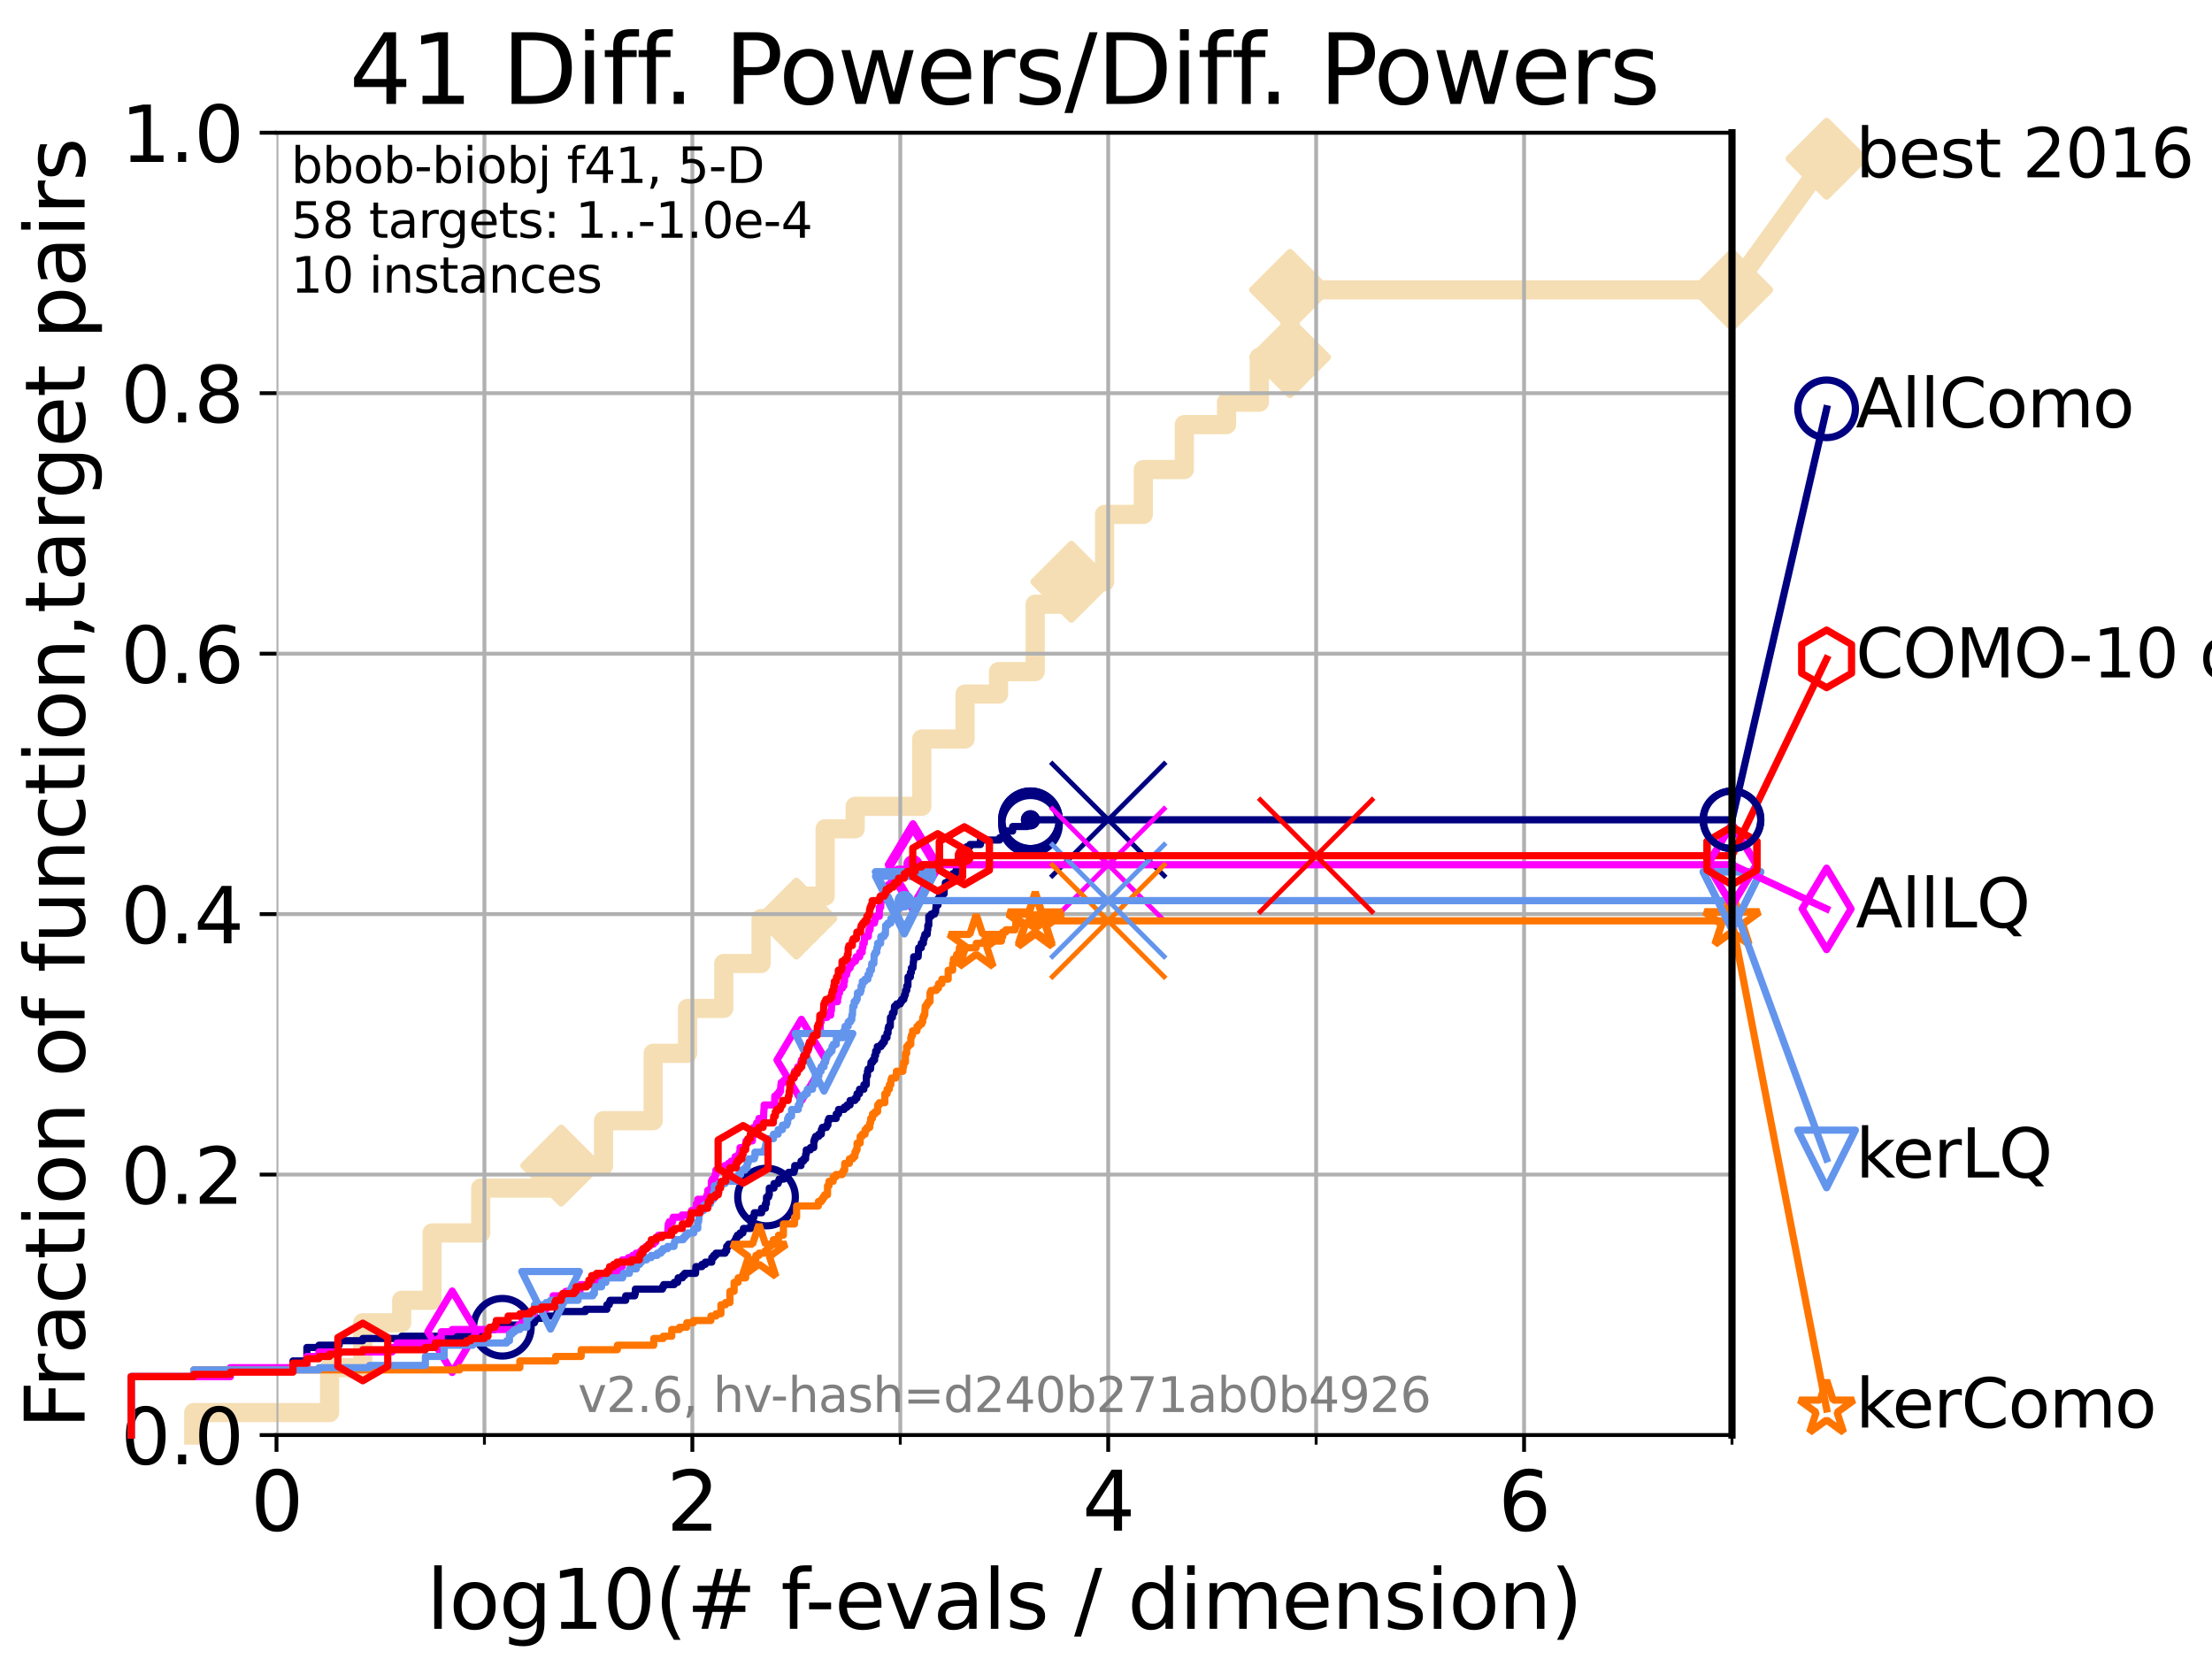<?xml version="1.0" encoding="utf-8" standalone="no"?>
<!DOCTYPE svg PUBLIC "-//W3C//DTD SVG 1.1//EN"
  "http://www.w3.org/Graphics/SVG/1.1/DTD/svg11.dtd">
<svg xmlns:xlink="http://www.w3.org/1999/xlink" width="460.8pt" height="345.6pt" viewBox="0 0 460.8 345.6" xmlns="http://www.w3.org/2000/svg" version="1.1">
 <defs>
  <style type="text/css">*{stroke-linejoin: round; stroke-linecap: butt}</style>
 </defs>
 <g id="figure_1">
  <g id="patch_1">
   <path d="M 0 345.6 
L 460.8 345.6 
L 460.8 0 
L 0 0 
z
" style="fill: #ffffff"/>
  </g>
  <g id="axes_1">
   <g id="patch_2">
    <path d="M 57.6 298.944 
L 360.806 298.944 
L 360.806 27.648 
L 57.6 27.648 
z
" style="fill: #ffffff"/>
   </g>
   <g id="line2d_1">
    <path d="M 40.363 298.944 
L 40.363 294.266 
L 68.657 294.266 
L 68.657 284.911 
L 75.575 284.911 
L 75.575 275.556 
L 83.678 275.556 
L 83.678 270.879 
L 90.008 270.879 
L 90.008 256.846 
L 100.147 256.846 
L 100.147 247.491 
L 116.908 247.491 
L 116.908 242.814 
L 125.729 242.814 
L 125.729 233.459 
L 136.069 233.459 
L 136.069 219.426 
L 143.226 219.426 
L 143.226 210.071 
L 150.774 210.071 
L 150.774 200.716 
L 158.542 200.716 
L 158.542 191.361 
L 165.898 191.361 
L 165.898 186.684 
L 171.895 186.684 
L 171.895 172.651 
L 178.148 172.651 
L 178.148 167.974 
L 192.021 167.974 
L 192.021 153.941 
L 201.038 153.941 
L 201.038 144.586 
L 208.013 144.586 
L 208.013 139.908 
L 215.65 139.908 
L 215.65 125.876 
L 223.183 125.876 
L 223.183 121.198 
L 230.104 121.198 
L 230.104 107.166 
L 238.175 107.166 
L 238.175 97.811 
L 246.719 97.811 
L 246.719 88.456 
L 255.512 88.456 
L 255.512 83.778 
L 262.348 83.778 
L 262.348 74.423 
L 268.745 74.423 
L 268.745 60.391 
L 360.806 60.391 
" style="fill: none; stroke: #f5deb3; stroke-width: 4; stroke-linecap: square"/>
   </g>
   <g id="line2d_2">
    <defs>
     <path id="m21c367cb36" d="M -0 7.778 
L 7.778 0 
L 0 -7.778 
L -7.778 -0 
z
" style="stroke: #f5deb3; stroke-width: 1.5; stroke-linejoin: miter"/>
    </defs>
    <g>
     <use xlink:href="#m21c367cb36" x="116.908" y="242.814" style="fill: #f5deb3; stroke: #f5deb3; stroke-width: 1.5; stroke-linejoin: miter"/>
     <use xlink:href="#m21c367cb36" x="165.898" y="191.361" style="fill: #f5deb3; stroke: #f5deb3; stroke-width: 1.5; stroke-linejoin: miter"/>
     <use xlink:href="#m21c367cb36" x="223.183" y="121.198" style="fill: #f5deb3; stroke: #f5deb3; stroke-width: 1.5; stroke-linejoin: miter"/>
     <use xlink:href="#m21c367cb36" x="268.745" y="74.423" style="fill: #f5deb3; stroke: #f5deb3; stroke-width: 1.5; stroke-linejoin: miter"/>
     <use xlink:href="#m21c367cb36" x="268.745" y="60.391" style="fill: #f5deb3; stroke: #f5deb3; stroke-width: 1.5; stroke-linejoin: miter"/>
     <use xlink:href="#m21c367cb36" x="360.806" y="60.391" style="fill: #f5deb3; stroke: #f5deb3; stroke-width: 1.5; stroke-linejoin: miter"/>
    </g>
   </g>
   <g id="line2d_3">
    <path style="fill: none; stroke: #f5deb3; stroke-width: 4; stroke-linecap: square"/>
    <g/>
   </g>
   <g id="line2d_4">
    <path d="M 360.806 60.391 
L 380.515 33.074 
" style="fill: none; stroke: #f5deb3; stroke-width: 4; stroke-linecap: square"/>
    <g>
     <use xlink:href="#m21c367cb36" x="360.806" y="60.391" style="fill: #f5deb3; stroke: #f5deb3; stroke-width: 1.5; stroke-linejoin: miter"/>
     <use xlink:href="#m21c367cb36" x="380.515" y="33.074" style="fill: #f5deb3; stroke: #f5deb3; stroke-width: 1.5; stroke-linejoin: miter"/>
    </g>
   </g>
   <g id="matplotlib.axis_1">
    <g id="xtick_1">
     <g id="line2d_5">
      <path d="M 57.6 298.944 
L 57.6 27.648 
" clip-path="url(#p068c795873)" style="fill: none; stroke: #b0b0b0; stroke-width: 0.8; stroke-linecap: square"/>
     </g>
     <g id="line2d_6">
      <defs>
       <path id="m0a49d97369" d="M 0 0 
L 0 3.5 
" style="stroke: #000000; stroke-width: 0.8"/>
      </defs>
      <g>
       <use xlink:href="#m0a49d97369" x="57.6" y="298.944" style="stroke: #000000; stroke-width: 0.8"/>
      </g>
     </g>
     <g id="text_1">
      <!-- 0 -->
      <g transform="translate(52.192 318.861) scale(0.17 -0.17)">
       <defs>
        <path id="DejaVuSans-30" d="M 2034 4250 
Q 1547 4250 1301 3770 
Q 1056 3291 1056 2328 
Q 1056 1369 1301 889 
Q 1547 409 2034 409 
Q 2525 409 2770 889 
Q 3016 1369 3016 2328 
Q 3016 3291 2770 3770 
Q 2525 4250 2034 4250 
z
M 2034 4750 
Q 2819 4750 3233 4129 
Q 3647 3509 3647 2328 
Q 3647 1150 3233 529 
Q 2819 -91 2034 -91 
Q 1250 -91 836 529 
Q 422 1150 422 2328 
Q 422 3509 836 4129 
Q 1250 4750 2034 4750 
z
" transform="scale(0.016)"/>
       </defs>
       <use xlink:href="#DejaVuSans-30"/>
      </g>
     </g>
    </g>
    <g id="xtick_2">
     <g id="line2d_7">
      <path d="M 144.23 298.944 
L 144.23 27.648 
" clip-path="url(#p068c795873)" style="fill: none; stroke: #b0b0b0; stroke-width: 0.8; stroke-linecap: square"/>
     </g>
     <g id="line2d_8">
      <g>
       <use xlink:href="#m0a49d97369" x="144.23" y="298.944" style="stroke: #000000; stroke-width: 0.8"/>
      </g>
     </g>
     <g id="text_2">
      <!-- 2 -->
      <g transform="translate(138.822 318.861) scale(0.17 -0.17)">
       <defs>
        <path id="DejaVuSans-32" d="M 1228 531 
L 3431 531 
L 3431 0 
L 469 0 
L 469 531 
Q 828 903 1448 1529 
Q 2069 2156 2228 2338 
Q 2531 2678 2651 2914 
Q 2772 3150 2772 3378 
Q 2772 3750 2511 3984 
Q 2250 4219 1831 4219 
Q 1534 4219 1204 4116 
Q 875 4013 500 3803 
L 500 4441 
Q 881 4594 1212 4672 
Q 1544 4750 1819 4750 
Q 2544 4750 2975 4387 
Q 3406 4025 3406 3419 
Q 3406 3131 3298 2873 
Q 3191 2616 2906 2266 
Q 2828 2175 2409 1742 
Q 1991 1309 1228 531 
z
" transform="scale(0.016)"/>
       </defs>
       <use xlink:href="#DejaVuSans-32"/>
      </g>
     </g>
    </g>
    <g id="xtick_3">
     <g id="line2d_9">
      <path d="M 230.861 298.944 
L 230.861 27.648 
" clip-path="url(#p068c795873)" style="fill: none; stroke: #b0b0b0; stroke-width: 0.8; stroke-linecap: square"/>
     </g>
     <g id="line2d_10">
      <g>
       <use xlink:href="#m0a49d97369" x="230.861" y="298.944" style="stroke: #000000; stroke-width: 0.8"/>
      </g>
     </g>
     <g id="text_3">
      <!-- 4 -->
      <g transform="translate(225.453 318.861) scale(0.17 -0.17)">
       <defs>
        <path id="DejaVuSans-34" d="M 2419 4116 
L 825 1625 
L 2419 1625 
L 2419 4116 
z
M 2253 4666 
L 3047 4666 
L 3047 1625 
L 3713 1625 
L 3713 1100 
L 3047 1100 
L 3047 0 
L 2419 0 
L 2419 1100 
L 313 1100 
L 313 1709 
L 2253 4666 
z
" transform="scale(0.016)"/>
       </defs>
       <use xlink:href="#DejaVuSans-34"/>
      </g>
     </g>
    </g>
    <g id="xtick_4">
     <g id="line2d_11">
      <path d="M 317.491 298.944 
L 317.491 27.648 
" clip-path="url(#p068c795873)" style="fill: none; stroke: #b0b0b0; stroke-width: 0.8; stroke-linecap: square"/>
     </g>
     <g id="line2d_12">
      <g>
       <use xlink:href="#m0a49d97369" x="317.491" y="298.944" style="stroke: #000000; stroke-width: 0.8"/>
      </g>
     </g>
     <g id="text_4">
      <!-- 6 -->
      <g transform="translate(312.083 318.861) scale(0.17 -0.17)">
       <defs>
        <path id="DejaVuSans-36" d="M 2113 2584 
Q 1688 2584 1439 2293 
Q 1191 2003 1191 1497 
Q 1191 994 1439 701 
Q 1688 409 2113 409 
Q 2538 409 2786 701 
Q 3034 994 3034 1497 
Q 3034 2003 2786 2293 
Q 2538 2584 2113 2584 
z
M 3366 4563 
L 3366 3988 
Q 3128 4100 2886 4159 
Q 2644 4219 2406 4219 
Q 1781 4219 1451 3797 
Q 1122 3375 1075 2522 
Q 1259 2794 1537 2939 
Q 1816 3084 2150 3084 
Q 2853 3084 3261 2657 
Q 3669 2231 3669 1497 
Q 3669 778 3244 343 
Q 2819 -91 2113 -91 
Q 1303 -91 875 529 
Q 447 1150 447 2328 
Q 447 3434 972 4092 
Q 1497 4750 2381 4750 
Q 2619 4750 2861 4703 
Q 3103 4656 3366 4563 
z
" transform="scale(0.016)"/>
       </defs>
       <use xlink:href="#DejaVuSans-36"/>
      </g>
     </g>
    </g>
    <g id="xtick_5">
     <g id="line2d_13">
      <path d="M 100.915 298.944 
L 100.915 27.648 
" clip-path="url(#p068c795873)" style="fill: none; stroke: #b0b0b0; stroke-width: 0.8; stroke-linecap: square"/>
     </g>
     <g id="line2d_14">
      <defs>
       <path id="mdb9372b658" d="M 0 0 
L 0 2 
" style="stroke: #000000; stroke-width: 0.6"/>
      </defs>
      <g>
       <use xlink:href="#mdb9372b658" x="100.915" y="298.944" style="stroke: #000000; stroke-width: 0.6"/>
      </g>
     </g>
    </g>
    <g id="xtick_6">
     <g id="line2d_15">
      <path d="M 187.546 298.944 
L 187.546 27.648 
" clip-path="url(#p068c795873)" style="fill: none; stroke: #b0b0b0; stroke-width: 0.8; stroke-linecap: square"/>
     </g>
     <g id="line2d_16">
      <g>
       <use xlink:href="#mdb9372b658" x="187.546" y="298.944" style="stroke: #000000; stroke-width: 0.6"/>
      </g>
     </g>
    </g>
    <g id="xtick_7">
     <g id="line2d_17">
      <path d="M 274.176 298.944 
L 274.176 27.648 
" clip-path="url(#p068c795873)" style="fill: none; stroke: #b0b0b0; stroke-width: 0.8; stroke-linecap: square"/>
     </g>
     <g id="line2d_18">
      <g>
       <use xlink:href="#mdb9372b658" x="274.176" y="298.944" style="stroke: #000000; stroke-width: 0.6"/>
      </g>
     </g>
    </g>
    <g id="xtick_8">
     <g id="line2d_19">
      <path d="M 360.806 298.944 
L 360.806 27.648 
" clip-path="url(#p068c795873)" style="fill: none; stroke: #b0b0b0; stroke-width: 0.8; stroke-linecap: square"/>
     </g>
     <g id="line2d_20">
      <g>
       <use xlink:href="#mdb9372b658" x="360.806" y="298.944" style="stroke: #000000; stroke-width: 0.6"/>
      </g>
     </g>
    </g>
    <g id="text_5">
     <!-- log10(# f-evals / dimension) -->
     <g transform="translate(88.823 339.314) scale(0.17 -0.17)">
      <defs>
       <path id="DejaVuSans-6c" d="M 603 4863 
L 1178 4863 
L 1178 0 
L 603 0 
L 603 4863 
z
" transform="scale(0.016)"/>
       <path id="DejaVuSans-6f" d="M 1959 3097 
Q 1497 3097 1228 2736 
Q 959 2375 959 1747 
Q 959 1119 1226 758 
Q 1494 397 1959 397 
Q 2419 397 2687 759 
Q 2956 1122 2956 1747 
Q 2956 2369 2687 2733 
Q 2419 3097 1959 3097 
z
M 1959 3584 
Q 2709 3584 3137 3096 
Q 3566 2609 3566 1747 
Q 3566 888 3137 398 
Q 2709 -91 1959 -91 
Q 1206 -91 779 398 
Q 353 888 353 1747 
Q 353 2609 779 3096 
Q 1206 3584 1959 3584 
z
" transform="scale(0.016)"/>
       <path id="DejaVuSans-67" d="M 2906 1791 
Q 2906 2416 2648 2759 
Q 2391 3103 1925 3103 
Q 1463 3103 1205 2759 
Q 947 2416 947 1791 
Q 947 1169 1205 825 
Q 1463 481 1925 481 
Q 2391 481 2648 825 
Q 2906 1169 2906 1791 
z
M 3481 434 
Q 3481 -459 3084 -895 
Q 2688 -1331 1869 -1331 
Q 1566 -1331 1297 -1286 
Q 1028 -1241 775 -1147 
L 775 -588 
Q 1028 -725 1275 -790 
Q 1522 -856 1778 -856 
Q 2344 -856 2625 -561 
Q 2906 -266 2906 331 
L 2906 616 
Q 2728 306 2450 153 
Q 2172 0 1784 0 
Q 1141 0 747 490 
Q 353 981 353 1791 
Q 353 2603 747 3093 
Q 1141 3584 1784 3584 
Q 2172 3584 2450 3431 
Q 2728 3278 2906 2969 
L 2906 3500 
L 3481 3500 
L 3481 434 
z
" transform="scale(0.016)"/>
       <path id="DejaVuSans-31" d="M 794 531 
L 1825 531 
L 1825 4091 
L 703 3866 
L 703 4441 
L 1819 4666 
L 2450 4666 
L 2450 531 
L 3481 531 
L 3481 0 
L 794 0 
L 794 531 
z
" transform="scale(0.016)"/>
       <path id="DejaVuSans-28" d="M 1984 4856 
Q 1566 4138 1362 3434 
Q 1159 2731 1159 2009 
Q 1159 1288 1364 580 
Q 1569 -128 1984 -844 
L 1484 -844 
Q 1016 -109 783 600 
Q 550 1309 550 2009 
Q 550 2706 781 3412 
Q 1013 4119 1484 4856 
L 1984 4856 
z
" transform="scale(0.016)"/>
       <path id="DejaVuSans-23" d="M 3272 2816 
L 2363 2816 
L 2100 1772 
L 3016 1772 
L 3272 2816 
z
M 2803 4594 
L 2478 3297 
L 3391 3297 
L 3719 4594 
L 4219 4594 
L 3897 3297 
L 4872 3297 
L 4872 2816 
L 3775 2816 
L 3519 1772 
L 4513 1772 
L 4513 1294 
L 3397 1294 
L 3072 0 
L 2572 0 
L 2894 1294 
L 1978 1294 
L 1656 0 
L 1153 0 
L 1478 1294 
L 494 1294 
L 494 1772 
L 1594 1772 
L 1856 2816 
L 850 2816 
L 850 3297 
L 1978 3297 
L 2297 4594 
L 2803 4594 
z
" transform="scale(0.016)"/>
       <path id="DejaVuSans-20" transform="scale(0.016)"/>
       <path id="DejaVuSans-66" d="M 2375 4863 
L 2375 4384 
L 1825 4384 
Q 1516 4384 1395 4259 
Q 1275 4134 1275 3809 
L 1275 3500 
L 2222 3500 
L 2222 3053 
L 1275 3053 
L 1275 0 
L 697 0 
L 697 3053 
L 147 3053 
L 147 3500 
L 697 3500 
L 697 3744 
Q 697 4328 969 4595 
Q 1241 4863 1831 4863 
L 2375 4863 
z
" transform="scale(0.016)"/>
       <path id="DejaVuSans-2d" d="M 313 2009 
L 1997 2009 
L 1997 1497 
L 313 1497 
L 313 2009 
z
" transform="scale(0.016)"/>
       <path id="DejaVuSans-65" d="M 3597 1894 
L 3597 1613 
L 953 1613 
Q 991 1019 1311 708 
Q 1631 397 2203 397 
Q 2534 397 2845 478 
Q 3156 559 3463 722 
L 3463 178 
Q 3153 47 2828 -22 
Q 2503 -91 2169 -91 
Q 1331 -91 842 396 
Q 353 884 353 1716 
Q 353 2575 817 3079 
Q 1281 3584 2069 3584 
Q 2775 3584 3186 3129 
Q 3597 2675 3597 1894 
z
M 3022 2063 
Q 3016 2534 2758 2815 
Q 2500 3097 2075 3097 
Q 1594 3097 1305 2825 
Q 1016 2553 972 2059 
L 3022 2063 
z
" transform="scale(0.016)"/>
       <path id="DejaVuSans-76" d="M 191 3500 
L 800 3500 
L 1894 563 
L 2988 3500 
L 3597 3500 
L 2284 0 
L 1503 0 
L 191 3500 
z
" transform="scale(0.016)"/>
       <path id="DejaVuSans-61" d="M 2194 1759 
Q 1497 1759 1228 1600 
Q 959 1441 959 1056 
Q 959 750 1161 570 
Q 1363 391 1709 391 
Q 2188 391 2477 730 
Q 2766 1069 2766 1631 
L 2766 1759 
L 2194 1759 
z
M 3341 1997 
L 3341 0 
L 2766 0 
L 2766 531 
Q 2569 213 2275 61 
Q 1981 -91 1556 -91 
Q 1019 -91 701 211 
Q 384 513 384 1019 
Q 384 1609 779 1909 
Q 1175 2209 1959 2209 
L 2766 2209 
L 2766 2266 
Q 2766 2663 2505 2880 
Q 2244 3097 1772 3097 
Q 1472 3097 1187 3025 
Q 903 2953 641 2809 
L 641 3341 
Q 956 3463 1253 3523 
Q 1550 3584 1831 3584 
Q 2591 3584 2966 3190 
Q 3341 2797 3341 1997 
z
" transform="scale(0.016)"/>
       <path id="DejaVuSans-73" d="M 2834 3397 
L 2834 2853 
Q 2591 2978 2328 3040 
Q 2066 3103 1784 3103 
Q 1356 3103 1142 2972 
Q 928 2841 928 2578 
Q 928 2378 1081 2264 
Q 1234 2150 1697 2047 
L 1894 2003 
Q 2506 1872 2764 1633 
Q 3022 1394 3022 966 
Q 3022 478 2636 193 
Q 2250 -91 1575 -91 
Q 1294 -91 989 -36 
Q 684 19 347 128 
L 347 722 
Q 666 556 975 473 
Q 1284 391 1588 391 
Q 1994 391 2212 530 
Q 2431 669 2431 922 
Q 2431 1156 2273 1281 
Q 2116 1406 1581 1522 
L 1381 1569 
Q 847 1681 609 1914 
Q 372 2147 372 2553 
Q 372 3047 722 3315 
Q 1072 3584 1716 3584 
Q 2034 3584 2315 3537 
Q 2597 3491 2834 3397 
z
" transform="scale(0.016)"/>
       <path id="DejaVuSans-2f" d="M 1625 4666 
L 2156 4666 
L 531 -594 
L 0 -594 
L 1625 4666 
z
" transform="scale(0.016)"/>
       <path id="DejaVuSans-64" d="M 2906 2969 
L 2906 4863 
L 3481 4863 
L 3481 0 
L 2906 0 
L 2906 525 
Q 2725 213 2448 61 
Q 2172 -91 1784 -91 
Q 1150 -91 751 415 
Q 353 922 353 1747 
Q 353 2572 751 3078 
Q 1150 3584 1784 3584 
Q 2172 3584 2448 3432 
Q 2725 3281 2906 2969 
z
M 947 1747 
Q 947 1113 1208 752 
Q 1469 391 1925 391 
Q 2381 391 2643 752 
Q 2906 1113 2906 1747 
Q 2906 2381 2643 2742 
Q 2381 3103 1925 3103 
Q 1469 3103 1208 2742 
Q 947 2381 947 1747 
z
" transform="scale(0.016)"/>
       <path id="DejaVuSans-69" d="M 603 3500 
L 1178 3500 
L 1178 0 
L 603 0 
L 603 3500 
z
M 603 4863 
L 1178 4863 
L 1178 4134 
L 603 4134 
L 603 4863 
z
" transform="scale(0.016)"/>
       <path id="DejaVuSans-6d" d="M 3328 2828 
Q 3544 3216 3844 3400 
Q 4144 3584 4550 3584 
Q 5097 3584 5394 3201 
Q 5691 2819 5691 2113 
L 5691 0 
L 5113 0 
L 5113 2094 
Q 5113 2597 4934 2840 
Q 4756 3084 4391 3084 
Q 3944 3084 3684 2787 
Q 3425 2491 3425 1978 
L 3425 0 
L 2847 0 
L 2847 2094 
Q 2847 2600 2669 2842 
Q 2491 3084 2119 3084 
Q 1678 3084 1418 2786 
Q 1159 2488 1159 1978 
L 1159 0 
L 581 0 
L 581 3500 
L 1159 3500 
L 1159 2956 
Q 1356 3278 1631 3431 
Q 1906 3584 2284 3584 
Q 2666 3584 2933 3390 
Q 3200 3197 3328 2828 
z
" transform="scale(0.016)"/>
       <path id="DejaVuSans-6e" d="M 3513 2113 
L 3513 0 
L 2938 0 
L 2938 2094 
Q 2938 2591 2744 2837 
Q 2550 3084 2163 3084 
Q 1697 3084 1428 2787 
Q 1159 2491 1159 1978 
L 1159 0 
L 581 0 
L 581 3500 
L 1159 3500 
L 1159 2956 
Q 1366 3272 1645 3428 
Q 1925 3584 2291 3584 
Q 2894 3584 3203 3211 
Q 3513 2838 3513 2113 
z
" transform="scale(0.016)"/>
       <path id="DejaVuSans-29" d="M 513 4856 
L 1013 4856 
Q 1481 4119 1714 3412 
Q 1947 2706 1947 2009 
Q 1947 1309 1714 600 
Q 1481 -109 1013 -844 
L 513 -844 
Q 928 -128 1133 580 
Q 1338 1288 1338 2009 
Q 1338 2731 1133 3434 
Q 928 4138 513 4856 
z
" transform="scale(0.016)"/>
      </defs>
      <use xlink:href="#DejaVuSans-6c"/>
      <use xlink:href="#DejaVuSans-6f" x="27.783"/>
      <use xlink:href="#DejaVuSans-67" x="88.965"/>
      <use xlink:href="#DejaVuSans-31" x="152.441"/>
      <use xlink:href="#DejaVuSans-30" x="216.064"/>
      <use xlink:href="#DejaVuSans-28" x="279.688"/>
      <use xlink:href="#DejaVuSans-23" x="318.701"/>
      <use xlink:href="#DejaVuSans-20" x="402.49"/>
      <use xlink:href="#DejaVuSans-66" x="434.277"/>
      <use xlink:href="#DejaVuSans-2d" x="463.982"/>
      <use xlink:href="#DejaVuSans-65" x="500.066"/>
      <use xlink:href="#DejaVuSans-76" x="561.59"/>
      <use xlink:href="#DejaVuSans-61" x="620.77"/>
      <use xlink:href="#DejaVuSans-6c" x="682.049"/>
      <use xlink:href="#DejaVuSans-73" x="709.832"/>
      <use xlink:href="#DejaVuSans-20" x="761.932"/>
      <use xlink:href="#DejaVuSans-2f" x="793.719"/>
      <use xlink:href="#DejaVuSans-20" x="827.41"/>
      <use xlink:href="#DejaVuSans-64" x="859.197"/>
      <use xlink:href="#DejaVuSans-69" x="922.674"/>
      <use xlink:href="#DejaVuSans-6d" x="950.457"/>
      <use xlink:href="#DejaVuSans-65" x="1047.869"/>
      <use xlink:href="#DejaVuSans-6e" x="1109.393"/>
      <use xlink:href="#DejaVuSans-73" x="1172.771"/>
      <use xlink:href="#DejaVuSans-69" x="1224.871"/>
      <use xlink:href="#DejaVuSans-6f" x="1252.654"/>
      <use xlink:href="#DejaVuSans-6e" x="1313.836"/>
      <use xlink:href="#DejaVuSans-29" x="1377.215"/>
     </g>
    </g>
   </g>
   <g id="matplotlib.axis_2">
    <g id="ytick_1">
     <g id="line2d_21">
      <path d="M 57.6 298.944 
L 360.806 298.944 
" clip-path="url(#p068c795873)" style="fill: none; stroke: #b0b0b0; stroke-width: 0.8; stroke-linecap: square"/>
     </g>
     <g id="line2d_22">
      <defs>
       <path id="m8dd581a92a" d="M 0 0 
L -3.5 0 
" style="stroke: #000000; stroke-width: 0.8"/>
      </defs>
      <g>
       <use xlink:href="#m8dd581a92a" x="57.6" y="298.944" style="stroke: #000000; stroke-width: 0.8"/>
      </g>
     </g>
     <g id="text_6">
      <!-- 0.0 -->
      <g transform="translate(25.155 305.023) scale(0.16 -0.16)">
       <defs>
        <path id="DejaVuSans-2e" d="M 684 794 
L 1344 794 
L 1344 0 
L 684 0 
L 684 794 
z
" transform="scale(0.016)"/>
       </defs>
       <use xlink:href="#DejaVuSans-30"/>
       <use xlink:href="#DejaVuSans-2e" x="63.623"/>
       <use xlink:href="#DejaVuSans-30" x="95.41"/>
      </g>
     </g>
    </g>
    <g id="ytick_2">
     <g id="line2d_23">
      <path d="M 57.6 244.685 
L 360.806 244.685 
" clip-path="url(#p068c795873)" style="fill: none; stroke: #b0b0b0; stroke-width: 0.8; stroke-linecap: square"/>
     </g>
     <g id="line2d_24">
      <g>
       <use xlink:href="#m8dd581a92a" x="57.6" y="244.685" style="stroke: #000000; stroke-width: 0.8"/>
      </g>
     </g>
     <g id="text_7">
      <!-- 0.2 -->
      <g transform="translate(25.155 250.764) scale(0.16 -0.16)">
       <use xlink:href="#DejaVuSans-30"/>
       <use xlink:href="#DejaVuSans-2e" x="63.623"/>
       <use xlink:href="#DejaVuSans-32" x="95.41"/>
      </g>
     </g>
    </g>
    <g id="ytick_3">
     <g id="line2d_25">
      <path d="M 57.6 190.426 
L 360.806 190.426 
" clip-path="url(#p068c795873)" style="fill: none; stroke: #b0b0b0; stroke-width: 0.8; stroke-linecap: square"/>
     </g>
     <g id="line2d_26">
      <g>
       <use xlink:href="#m8dd581a92a" x="57.6" y="190.426" style="stroke: #000000; stroke-width: 0.8"/>
      </g>
     </g>
     <g id="text_8">
      <!-- 0.4 -->
      <g transform="translate(25.155 196.504) scale(0.16 -0.16)">
       <use xlink:href="#DejaVuSans-30"/>
       <use xlink:href="#DejaVuSans-2e" x="63.623"/>
       <use xlink:href="#DejaVuSans-34" x="95.41"/>
      </g>
     </g>
    </g>
    <g id="ytick_4">
     <g id="line2d_27">
      <path d="M 57.6 136.166 
L 360.806 136.166 
" clip-path="url(#p068c795873)" style="fill: none; stroke: #b0b0b0; stroke-width: 0.8; stroke-linecap: square"/>
     </g>
     <g id="line2d_28">
      <g>
       <use xlink:href="#m8dd581a92a" x="57.6" y="136.166" style="stroke: #000000; stroke-width: 0.8"/>
      </g>
     </g>
     <g id="text_9">
      <!-- 0.6 -->
      <g transform="translate(25.155 142.245) scale(0.16 -0.16)">
       <use xlink:href="#DejaVuSans-30"/>
       <use xlink:href="#DejaVuSans-2e" x="63.623"/>
       <use xlink:href="#DejaVuSans-36" x="95.41"/>
      </g>
     </g>
    </g>
    <g id="ytick_5">
     <g id="line2d_29">
      <path d="M 57.6 81.907 
L 360.806 81.907 
" clip-path="url(#p068c795873)" style="fill: none; stroke: #b0b0b0; stroke-width: 0.8; stroke-linecap: square"/>
     </g>
     <g id="line2d_30">
      <g>
       <use xlink:href="#m8dd581a92a" x="57.6" y="81.907" style="stroke: #000000; stroke-width: 0.8"/>
      </g>
     </g>
     <g id="text_10">
      <!-- 0.8 -->
      <g transform="translate(25.155 87.986) scale(0.16 -0.16)">
       <defs>
        <path id="DejaVuSans-38" d="M 2034 2216 
Q 1584 2216 1326 1975 
Q 1069 1734 1069 1313 
Q 1069 891 1326 650 
Q 1584 409 2034 409 
Q 2484 409 2743 651 
Q 3003 894 3003 1313 
Q 3003 1734 2745 1975 
Q 2488 2216 2034 2216 
z
M 1403 2484 
Q 997 2584 770 2862 
Q 544 3141 544 3541 
Q 544 4100 942 4425 
Q 1341 4750 2034 4750 
Q 2731 4750 3128 4425 
Q 3525 4100 3525 3541 
Q 3525 3141 3298 2862 
Q 3072 2584 2669 2484 
Q 3125 2378 3379 2068 
Q 3634 1759 3634 1313 
Q 3634 634 3220 271 
Q 2806 -91 2034 -91 
Q 1263 -91 848 271 
Q 434 634 434 1313 
Q 434 1759 690 2068 
Q 947 2378 1403 2484 
z
M 1172 3481 
Q 1172 3119 1398 2916 
Q 1625 2713 2034 2713 
Q 2441 2713 2670 2916 
Q 2900 3119 2900 3481 
Q 2900 3844 2670 4047 
Q 2441 4250 2034 4250 
Q 1625 4250 1398 4047 
Q 1172 3844 1172 3481 
z
" transform="scale(0.016)"/>
       </defs>
       <use xlink:href="#DejaVuSans-30"/>
       <use xlink:href="#DejaVuSans-2e" x="63.623"/>
       <use xlink:href="#DejaVuSans-38" x="95.41"/>
      </g>
     </g>
    </g>
    <g id="ytick_6">
     <g id="line2d_31">
      <path d="M 57.6 27.648 
L 360.806 27.648 
" clip-path="url(#p068c795873)" style="fill: none; stroke: #b0b0b0; stroke-width: 0.8; stroke-linecap: square"/>
     </g>
     <g id="line2d_32">
      <g>
       <use xlink:href="#m8dd581a92a" x="57.6" y="27.648" style="stroke: #000000; stroke-width: 0.8"/>
      </g>
     </g>
     <g id="text_11">
      <!-- 1.0 -->
      <g transform="translate(25.155 33.727) scale(0.16 -0.16)">
       <use xlink:href="#DejaVuSans-31"/>
       <use xlink:href="#DejaVuSans-2e" x="63.623"/>
       <use xlink:href="#DejaVuSans-30" x="95.41"/>
      </g>
     </g>
    </g>
    <g id="text_12">
     <!-- Fraction of function,target pairs -->
     <g transform="translate(17.62 297.681) rotate(-90) scale(0.17 -0.17)">
      <defs>
       <path id="DejaVuSans-46" d="M 628 4666 
L 3309 4666 
L 3309 4134 
L 1259 4134 
L 1259 2759 
L 3109 2759 
L 3109 2228 
L 1259 2228 
L 1259 0 
L 628 0 
L 628 4666 
z
" transform="scale(0.016)"/>
       <path id="DejaVuSans-72" d="M 2631 2963 
Q 2534 3019 2420 3045 
Q 2306 3072 2169 3072 
Q 1681 3072 1420 2755 
Q 1159 2438 1159 1844 
L 1159 0 
L 581 0 
L 581 3500 
L 1159 3500 
L 1159 2956 
Q 1341 3275 1631 3429 
Q 1922 3584 2338 3584 
Q 2397 3584 2469 3576 
Q 2541 3569 2628 3553 
L 2631 2963 
z
" transform="scale(0.016)"/>
       <path id="DejaVuSans-63" d="M 3122 3366 
L 3122 2828 
Q 2878 2963 2633 3030 
Q 2388 3097 2138 3097 
Q 1578 3097 1268 2742 
Q 959 2388 959 1747 
Q 959 1106 1268 751 
Q 1578 397 2138 397 
Q 2388 397 2633 464 
Q 2878 531 3122 666 
L 3122 134 
Q 2881 22 2623 -34 
Q 2366 -91 2075 -91 
Q 1284 -91 818 406 
Q 353 903 353 1747 
Q 353 2603 823 3093 
Q 1294 3584 2113 3584 
Q 2378 3584 2631 3529 
Q 2884 3475 3122 3366 
z
" transform="scale(0.016)"/>
       <path id="DejaVuSans-74" d="M 1172 4494 
L 1172 3500 
L 2356 3500 
L 2356 3053 
L 1172 3053 
L 1172 1153 
Q 1172 725 1289 603 
Q 1406 481 1766 481 
L 2356 481 
L 2356 0 
L 1766 0 
Q 1100 0 847 248 
Q 594 497 594 1153 
L 594 3053 
L 172 3053 
L 172 3500 
L 594 3500 
L 594 4494 
L 1172 4494 
z
" transform="scale(0.016)"/>
       <path id="DejaVuSans-75" d="M 544 1381 
L 544 3500 
L 1119 3500 
L 1119 1403 
Q 1119 906 1312 657 
Q 1506 409 1894 409 
Q 2359 409 2629 706 
Q 2900 1003 2900 1516 
L 2900 3500 
L 3475 3500 
L 3475 0 
L 2900 0 
L 2900 538 
Q 2691 219 2414 64 
Q 2138 -91 1772 -91 
Q 1169 -91 856 284 
Q 544 659 544 1381 
z
M 1991 3584 
L 1991 3584 
z
" transform="scale(0.016)"/>
       <path id="DejaVuSans-2c" d="M 750 794 
L 1409 794 
L 1409 256 
L 897 -744 
L 494 -744 
L 750 256 
L 750 794 
z
" transform="scale(0.016)"/>
       <path id="DejaVuSans-70" d="M 1159 525 
L 1159 -1331 
L 581 -1331 
L 581 3500 
L 1159 3500 
L 1159 2969 
Q 1341 3281 1617 3432 
Q 1894 3584 2278 3584 
Q 2916 3584 3314 3078 
Q 3713 2572 3713 1747 
Q 3713 922 3314 415 
Q 2916 -91 2278 -91 
Q 1894 -91 1617 61 
Q 1341 213 1159 525 
z
M 3116 1747 
Q 3116 2381 2855 2742 
Q 2594 3103 2138 3103 
Q 1681 3103 1420 2742 
Q 1159 2381 1159 1747 
Q 1159 1113 1420 752 
Q 1681 391 2138 391 
Q 2594 391 2855 752 
Q 3116 1113 3116 1747 
z
" transform="scale(0.016)"/>
      </defs>
      <use xlink:href="#DejaVuSans-46"/>
      <use xlink:href="#DejaVuSans-72" x="50.27"/>
      <use xlink:href="#DejaVuSans-61" x="91.383"/>
      <use xlink:href="#DejaVuSans-63" x="152.662"/>
      <use xlink:href="#DejaVuSans-74" x="207.643"/>
      <use xlink:href="#DejaVuSans-69" x="246.852"/>
      <use xlink:href="#DejaVuSans-6f" x="274.635"/>
      <use xlink:href="#DejaVuSans-6e" x="335.816"/>
      <use xlink:href="#DejaVuSans-20" x="399.195"/>
      <use xlink:href="#DejaVuSans-6f" x="430.982"/>
      <use xlink:href="#DejaVuSans-66" x="492.164"/>
      <use xlink:href="#DejaVuSans-20" x="527.369"/>
      <use xlink:href="#DejaVuSans-66" x="559.156"/>
      <use xlink:href="#DejaVuSans-75" x="594.361"/>
      <use xlink:href="#DejaVuSans-6e" x="657.74"/>
      <use xlink:href="#DejaVuSans-63" x="721.119"/>
      <use xlink:href="#DejaVuSans-74" x="776.1"/>
      <use xlink:href="#DejaVuSans-69" x="815.309"/>
      <use xlink:href="#DejaVuSans-6f" x="843.092"/>
      <use xlink:href="#DejaVuSans-6e" x="904.273"/>
      <use xlink:href="#DejaVuSans-2c" x="967.652"/>
      <use xlink:href="#DejaVuSans-74" x="999.439"/>
      <use xlink:href="#DejaVuSans-61" x="1038.648"/>
      <use xlink:href="#DejaVuSans-72" x="1099.928"/>
      <use xlink:href="#DejaVuSans-67" x="1139.291"/>
      <use xlink:href="#DejaVuSans-65" x="1202.768"/>
      <use xlink:href="#DejaVuSans-74" x="1264.291"/>
      <use xlink:href="#DejaVuSans-20" x="1303.5"/>
      <use xlink:href="#DejaVuSans-70" x="1335.287"/>
      <use xlink:href="#DejaVuSans-61" x="1398.764"/>
      <use xlink:href="#DejaVuSans-69" x="1460.043"/>
      <use xlink:href="#DejaVuSans-72" x="1487.826"/>
      <use xlink:href="#DejaVuSans-73" x="1528.939"/>
     </g>
    </g>
   </g>
   <g id="line2d_33">
    <defs>
     <path id="m692307a7ed" d="M 0 1.5 
C 0.398 1.5 0.779 1.342 1.061 1.061 
C 1.342 0.779 1.5 0.398 1.5 0 
C 1.5 -0.398 1.342 -0.779 1.061 -1.061 
C 0.779 -1.342 0.398 -1.5 0 -1.5 
C -0.398 -1.5 -0.779 -1.342 -1.061 -1.061 
C -1.342 -0.779 -1.5 -0.398 -1.5 0 
C -1.5 0.398 -1.342 0.779 -1.061 1.061 
C -0.779 1.342 -0.398 1.5 0 1.5 
z
" style="stroke: #f5deb3"/>
    </defs>
    <g>
     <use xlink:href="#m692307a7ed" x="268.745" y="60.391" style="fill: #f5deb3; stroke: #f5deb3"/>
     <use xlink:href="#m692307a7ed" x="268.745" y="60.391" style="fill: #f5deb3; stroke: #f5deb3"/>
    </g>
   </g>
   <g id="line2d_34">
    <defs>
     <path id="md006bb9e06" d="M 0 1.5 
C 0.398 1.5 0.779 1.342 1.061 1.061 
C 1.342 0.779 1.5 0.398 1.5 0 
C 1.5 -0.398 1.342 -0.779 1.061 -1.061 
C 0.779 -1.342 0.398 -1.5 0 -1.5 
C -0.398 -1.5 -0.779 -1.342 -1.061 -1.061 
C -1.342 -0.779 -1.5 -0.398 -1.5 0 
C -1.5 0.398 -1.342 0.779 -1.061 1.061 
C -0.779 1.342 -0.398 1.5 0 1.5 
z
" style="stroke: #000080"/>
    </defs>
    <g>
     <use xlink:href="#md006bb9e06" x="214.668" y="170.78" style="fill: #000080; stroke: #000080"/>
     <use xlink:href="#md006bb9e06" x="214.668" y="170.78" style="fill: #000080; stroke: #000080"/>
    </g>
   </g>
   <g id="line2d_35">
    <path d="M 27.324 298.944 
L 27.324 286.782 
L 40.363 286.782 
L 40.363 285.847 
L 47.991 285.847 
L 47.991 285.379 
L 61.03 285.379 
L 61.03 283.508 
L 63.93 283.508 
L 63.93 280.702 
L 66.441 280.702 
L 66.441 280.234 
L 70.639 280.234 
L 70.639 279.298 
L 75.575 279.298 
L 75.575 278.831 
L 83.678 278.831 
L 83.678 278.363 
L 98.078 278.363 
L 98.078 277.895 
L 101.288 277.895 
L 101.288 277.427 
L 101.653 277.427 
L 101.653 276.96 
L 103.047 276.96 
L 103.047 276.492 
L 104.656 276.492 
L 104.656 276.024 
L 110.449 276.024 
L 110.449 275.556 
L 111.335 275.556 
L 111.335 275.089 
L 111.55 275.089 
L 111.55 274.621 
L 113.765 274.621 
L 113.765 274.153 
L 115.918 274.153 
L 115.918 273.685 
L 116.086 273.685 
L 116.086 273.218 
L 121.954 273.218 
L 121.954 272.75 
L 126.421 272.75 
L 126.421 271.814 
L 126.899 271.814 
L 126.899 271.347 
L 127.087 271.347 
L 127.087 270.879 
L 130.345 270.879 
L 130.345 269.943 
L 132.216 269.943 
L 132.216 269.476 
L 132.358 269.476 
L 132.358 268.54 
L 137.998 268.54 
L 137.998 268.072 
L 138.259 268.072 
L 138.259 267.605 
L 140.451 267.605 
L 140.451 267.137 
L 141.173 267.137 
L 141.261 266.201 
L 142.165 266.201 
L 142.165 265.734 
L 142.621 265.734 
L 142.621 265.266 
L 144.896 265.266 
L 144.968 263.863 
L 146.227 263.863 
L 146.227 263.395 
L 146.925 263.395 
L 146.925 262.927 
L 148.277 262.927 
L 148.277 261.992 
L 148.667 261.992 
L 148.667 261.524 
L 149.137 261.524 
L 149.137 261.056 
L 151.064 261.056 
L 151.064 260.588 
L 151.375 260.588 
L 151.375 259.653 
L 151.757 259.653 
L 151.757 259.185 
L 152.835 259.185 
L 152.835 258.717 
L 153.142 258.717 
L 153.142 258.25 
L 153.352 258.25 
L 153.352 257.782 
L 153.605 257.782 
L 153.605 257.314 
L 154.168 257.314 
L 154.168 256.846 
L 154.758 256.846 
L 154.865 255.911 
L 156.384 255.911 
L 156.482 254.508 
L 156.697 254.508 
L 156.697 253.572 
L 157.062 253.572 
L 157.137 252.637 
L 158.665 252.637 
L 158.665 251.701 
L 159.452 251.701 
L 159.452 250.766 
L 159.652 250.766 
L 159.685 249.362 
L 160.11 249.362 
L 160.11 248.895 
L 160.255 248.895 
L 160.255 247.491 
L 161.24 247.491 
L 161.24 246.556 
L 162.103 246.556 
L 162.103 246.088 
L 162.306 246.088 
L 162.306 245.62 
L 163.315 245.62 
L 163.315 244.685 
L 164.272 244.685 
L 164.272 244.217 
L 165.404 244.217 
L 165.404 243.749 
L 165.538 243.749 
L 165.562 242.814 
L 166.871 242.814 
L 166.871 241.878 
L 167.395 241.878 
L 167.395 241.411 
L 167.829 241.411 
L 167.829 240.475 
L 167.957 240.475 
L 167.957 239.54 
L 168.812 239.54 
L 168.812 239.072 
L 169.521 239.072 
L 169.531 237.669 
L 169.687 237.669 
L 169.687 237.201 
L 169.89 237.201 
L 169.89 236.733 
L 170.561 236.733 
L 170.561 236.265 
L 171.101 236.265 
L 171.101 235.33 
L 171.298 235.33 
L 171.298 234.862 
L 172.187 234.862 
L 172.187 234.394 
L 172.466 234.394 
L 172.474 233.459 
L 172.666 233.459 
L 172.666 232.991 
L 174.195 232.991 
L 174.195 232.056 
L 174.686 232.056 
L 174.686 231.12 
L 175.863 231.12 
L 175.863 230.652 
L 176.449 230.652 
L 176.449 230.184 
L 177.09 230.184 
L 177.09 229.249 
L 178.099 229.249 
L 178.099 228.781 
L 178.523 228.781 
L 178.523 227.846 
L 179.056 227.846 
L 179.056 226.91 
L 179.961 226.91 
L 179.961 225.975 
L 180.461 225.975 
L 180.489 224.104 
L 180.707 224.104 
L 180.707 223.168 
L 180.82 223.168 
L 180.82 222.7 
L 181.35 222.7 
L 181.444 221.297 
L 181.795 221.297 
L 181.795 220.829 
L 182.189 220.829 
L 182.189 219.894 
L 182.408 219.894 
L 182.408 218.958 
L 182.756 218.958 
L 182.756 218.023 
L 183.526 218.023 
L 183.526 217.555 
L 183.895 217.555 
L 183.895 217.087 
L 184.243 217.087 
L 184.261 216.152 
L 184.774 216.152 
L 184.774 215.216 
L 184.999 215.216 
L 184.999 214.281 
L 185.111 214.281 
L 185.111 213.813 
L 185.459 213.813 
L 185.501 211.942 
L 185.907 211.942 
L 185.907 211.007 
L 186.245 211.007 
L 186.346 209.603 
L 186.774 209.603 
L 186.774 209.136 
L 187.557 209.136 
L 187.557 208.668 
L 187.844 208.668 
L 187.844 208.2 
L 188.287 208.2 
L 188.287 207.732 
L 188.402 207.732 
L 188.402 207.265 
L 188.599 207.265 
L 188.652 206.329 
L 188.889 206.329 
L 188.889 205.394 
L 189.139 205.394 
L 189.156 203.523 
L 189.647 203.523 
L 189.647 202.587 
L 189.855 202.587 
L 189.855 201.652 
L 190.191 201.652 
L 190.282 200.248 
L 190.334 200.248 
L 190.334 199.313 
L 191.271 199.313 
L 191.382 197.442 
L 191.917 197.442 
L 191.917 196.506 
L 192.362 196.506 
L 192.362 195.571 
L 192.545 195.571 
L 192.545 195.103 
L 192.663 195.103 
L 192.663 194.635 
L 193.158 194.635 
L 193.211 193.7 
L 193.272 193.7 
L 193.286 192.764 
L 193.484 192.764 
L 193.487 190.893 
L 193.969 190.893 
L 193.969 190.426 
L 194.695 190.426 
L 194.695 189.958 
L 194.903 189.958 
L 195.009 188.555 
L 195.4 188.555 
L 195.44 187.151 
L 195.746 187.151 
L 195.746 186.684 
L 195.935 186.684 
L 195.935 186.216 
L 196.669 186.216 
L 196.716 184.813 
L 196.897 184.813 
L 196.941 183.877 
L 197.603 183.877 
L 197.603 183.409 
L 197.881 183.409 
L 197.989 182.474 
L 198.46 182.474 
L 198.46 182.006 
L 199.041 182.006 
L 199.041 181.538 
L 199.207 181.538 
L 199.294 180.603 
L 199.495 180.603 
L 199.507 179.2 
L 199.827 179.2 
L 199.827 178.732 
L 200.826 178.732 
L 200.826 177.796 
L 200.968 177.796 
L 200.968 177.329 
L 201.384 177.329 
L 201.384 176.393 
L 202.053 176.393 
L 202.053 175.925 
L 204.239 175.925 
L 204.239 174.99 
L 208.246 174.99 
L 208.246 174.522 
L 209.413 174.522 
L 209.413 174.054 
L 209.718 174.054 
L 209.718 173.119 
L 210.949 173.119 
L 210.949 172.183 
L 213.991 172.183 
L 213.991 171.716 
L 214.668 171.716 
L 214.668 170.78 
L 360.806 170.78 
L 360.806 170.78 
" style="fill: none; stroke: #000080; stroke-width: 1.5; stroke-linecap: square"/>
   </g>
   <g id="line2d_36">
    <defs>
     <path id="m9223c94ca9" d="M 0 6 
C 1.591 6 3.117 5.368 4.243 4.243 
C 5.368 3.117 6 1.591 6 0 
C 6 -1.591 5.368 -3.117 4.243 -4.243 
C 3.117 -5.368 1.591 -6 0 -6 
C -1.591 -6 -3.117 -5.368 -4.243 -4.243 
C -5.368 -3.117 -6 -1.591 -6 0 
C -6 1.591 -5.368 3.117 -4.243 4.243 
C -3.117 5.368 -1.591 6 0 6 
z
" style="stroke: #000080; stroke-width: 1.5"/>
    </defs>
    <g>
     <use xlink:href="#m9223c94ca9" x="104.656" y="276.492" style="fill-opacity: 0; stroke: #000080; stroke-width: 1.5"/>
     <use xlink:href="#m9223c94ca9" x="159.685" y="249.362" style="fill-opacity: 0; stroke: #000080; stroke-width: 1.5"/>
     <use xlink:href="#m9223c94ca9" x="214.668" y="171.716" style="fill-opacity: 0; stroke: #000080; stroke-width: 1.5"/>
     <use xlink:href="#m9223c94ca9" x="214.668" y="170.78" style="fill-opacity: 0; stroke: #000080; stroke-width: 1.5"/>
     <use xlink:href="#m9223c94ca9" x="214.668" y="170.78" style="fill-opacity: 0; stroke: #000080; stroke-width: 1.5"/>
     <use xlink:href="#m9223c94ca9" x="360.806" y="170.78" style="fill-opacity: 0; stroke: #000080; stroke-width: 1.5"/>
    </g>
   </g>
   <g id="line2d_37">
    <path style="fill: none; stroke: #000080; stroke-width: 1.5; stroke-linecap: square"/>
    <g/>
   </g>
   <g id="line2d_38">
    <path d="M 230.866 170.78 
" clip-path="url(#p068c795873)" style="fill: none; stroke: #000080; stroke-width: 1.5; stroke-linecap: square"/>
    <defs>
     <path id="mfbb54c99fd" d="M -12 12 
L 12 -12 
M -12 -12 
L 12 12 
" style="stroke: #000080"/>
    </defs>
    <g clip-path="url(#p068c795873)">
     <use xlink:href="#mfbb54c99fd" x="230.866" y="170.78" style="fill: #000080; stroke: #000080"/>
    </g>
   </g>
   <g id="line2d_39">
    <defs>
     <path id="m14dc9fd0ef" d="M 0 1.5 
C 0.398 1.5 0.779 1.342 1.061 1.061 
C 1.342 0.779 1.5 0.398 1.5 0 
C 1.5 -0.398 1.342 -0.779 1.061 -1.061 
C 0.779 -1.342 0.398 -1.5 0 -1.5 
C -0.398 -1.5 -0.779 -1.342 -1.061 -1.061 
C -1.342 -0.779 -1.5 -0.398 -1.5 0 
C -1.5 0.398 -1.342 0.779 -1.061 1.061 
C -0.779 1.342 -0.398 1.5 0 1.5 
z
" style="stroke: #ff00ff"/>
    </defs>
    <g>
     <use xlink:href="#m14dc9fd0ef" x="190.188" y="180.135" style="fill: #ff00ff; stroke: #ff00ff"/>
     <use xlink:href="#m14dc9fd0ef" x="190.188" y="180.135" style="fill: #ff00ff; stroke: #ff00ff"/>
    </g>
   </g>
   <g id="line2d_40">
    <path d="M 27.324 298.944 
L 27.324 286.782 
L 47.991 286.782 
L 47.991 284.911 
L 61.03 284.911 
L 61.03 284.444 
L 63.93 284.444 
L 63.93 282.573 
L 66.441 282.573 
L 66.441 281.637 
L 81.696 281.637 
L 81.696 280.702 
L 82.713 280.702 
L 82.713 279.766 
L 90.008 279.766 
L 90.008 279.298 
L 91.306 279.298 
L 91.306 278.831 
L 91.923 278.831 
L 91.923 277.427 
L 94.206 277.427 
L 94.206 276.96 
L 107.775 276.96 
L 107.775 276.492 
L 108.034 276.492 
L 108.034 276.024 
L 108.792 276.024 
L 108.792 275.089 
L 109.52 275.089 
L 109.52 274.153 
L 109.99 274.153 
L 109.99 273.685 
L 111.335 273.685 
L 111.335 272.75 
L 113.765 272.75 
L 113.765 272.282 
L 114.51 272.282 
L 114.51 271.347 
L 115.051 271.347 
L 115.051 270.879 
L 115.227 270.879 
L 115.227 269.943 
L 117.227 269.943 
L 117.227 269.476 
L 117.849 269.476 
L 117.849 269.008 
L 120.814 269.008 
L 120.814 268.072 
L 120.944 268.072 
L 120.944 267.605 
L 123.03 267.605 
L 123.03 267.137 
L 124.265 267.137 
L 124.374 266.201 
L 125.83 266.201 
L 125.83 265.734 
L 127.822 265.734 
L 127.822 264.798 
L 129.125 264.798 
L 129.125 263.863 
L 129.623 263.863 
L 129.623 262.459 
L 130.888 262.459 
L 130.888 261.992 
L 131.784 261.992 
L 131.784 261.524 
L 132.499 261.524 
L 132.499 261.056 
L 133.457 261.056 
L 133.457 260.588 
L 134.177 260.588 
L 134.177 260.121 
L 134.558 260.121 
L 134.558 259.653 
L 135.298 259.653 
L 135.298 259.185 
L 136.127 259.185 
L 136.127 258.717 
L 136.641 258.717 
L 136.641 257.782 
L 137.196 257.782 
L 137.196 257.314 
L 139.068 257.314 
L 139.167 255.443 
L 139.216 255.443 
L 139.216 254.975 
L 139.411 254.975 
L 139.411 254.508 
L 140.127 254.508 
L 140.22 253.572 
L 142.08 253.572 
L 142.08 253.104 
L 144.041 253.104 
L 144.041 252.169 
L 145.004 252.169 
L 145.04 250.766 
L 145.327 250.766 
L 145.362 249.83 
L 147.087 249.83 
L 147.087 249.362 
L 147.28 249.362 
L 147.28 248.895 
L 147.439 248.895 
L 147.439 247.959 
L 148.033 247.959 
L 148.033 247.491 
L 148.186 247.491 
L 148.186 246.088 
L 148.398 246.088 
L 148.398 245.62 
L 148.962 245.62 
L 148.962 244.685 
L 149.137 244.685 
L 149.137 243.749 
L 150.452 243.749 
L 150.452 243.282 
L 150.985 243.282 
L 150.985 242.814 
L 151.757 242.814 
L 151.757 242.346 
L 152.328 242.346 
L 152.328 241.878 
L 153.142 241.878 
L 153.142 240.943 
L 153.855 240.943 
L 153.855 240.475 
L 154.034 240.475 
L 154.034 240.007 
L 154.168 240.007 
L 154.168 239.072 
L 155.183 239.072 
L 155.183 238.604 
L 155.413 238.604 
L 155.413 237.669 
L 156.735 237.669 
L 156.735 236.733 
L 156.87 236.733 
L 156.966 234.862 
L 157.624 234.862 
L 157.624 233.927 
L 158.098 233.927 
L 158.098 232.991 
L 159.045 232.991 
L 159.131 231.12 
L 159.182 231.12 
L 159.182 230.184 
L 161.362 230.184 
L 161.407 228.313 
L 161.913 228.313 
L 161.913 227.846 
L 162.306 227.846 
L 162.306 227.378 
L 162.578 227.378 
L 162.677 225.975 
L 162.733 225.975 
L 162.733 225.507 
L 163.274 225.507 
L 163.274 225.039 
L 164.479 225.039 
L 164.479 224.571 
L 165.429 224.571 
L 165.526 223.168 
L 166.193 223.168 
L 166.193 222.233 
L 166.838 222.233 
L 166.838 221.297 
L 166.95 221.297 
L 166.95 220.829 
L 167.428 220.829 
L 167.428 219.894 
L 167.861 219.894 
L 167.861 218.958 
L 168.327 218.958 
L 168.327 218.023 
L 168.607 218.023 
L 168.607 217.087 
L 169.155 217.087 
L 169.155 216.152 
L 169.433 216.152 
L 169.433 215.684 
L 170.082 215.684 
L 170.082 215.216 
L 170.58 215.216 
L 170.58 214.281 
L 170.856 214.281 
L 170.901 212.878 
L 171.074 212.878 
L 171.074 211.942 
L 172.289 211.942 
L 172.289 211.474 
L 173.052 211.474 
L 173.052 210.539 
L 173.19 210.539 
L 173.262 208.668 
L 174.476 208.668 
L 174.476 207.732 
L 174.626 207.732 
L 174.626 206.797 
L 174.916 206.797 
L 174.96 205.861 
L 175.474 205.861 
L 175.474 205.394 
L 175.793 205.394 
L 175.793 204.458 
L 175.919 204.458 
L 175.996 203.055 
L 176.368 203.055 
L 176.476 202.119 
L 176.672 202.119 
L 176.672 201.652 
L 177.09 201.652 
L 177.09 201.184 
L 177.233 201.184 
L 177.233 200.716 
L 177.588 200.716 
L 177.588 200.248 
L 178.204 200.248 
L 178.204 199.781 
L 178.37 199.781 
L 178.37 199.313 
L 179.085 199.313 
L 179.091 198.377 
L 179.609 198.377 
L 179.609 197.442 
L 179.752 197.442 
L 179.752 196.506 
L 180.046 196.506 
L 180.074 195.103 
L 180.884 195.103 
L 180.975 193.7 
L 181.24 193.7 
L 181.345 192.297 
L 182.159 192.297 
L 182.159 191.829 
L 182.274 191.829 
L 182.373 190.893 
L 183.164 190.893 
L 183.206 189.022 
L 183.456 189.022 
L 183.554 187.619 
L 183.591 187.619 
L 183.591 186.684 
L 183.831 186.684 
L 183.831 186.216 
L 184.585 186.216 
L 184.585 185.28 
L 184.852 185.28 
L 184.852 184.813 
L 184.969 184.813 
L 184.969 184.345 
L 185.547 184.345 
L 185.547 183.877 
L 186.209 183.877 
L 186.209 183.409 
L 186.382 183.409 
L 186.382 182.942 
L 186.695 182.942 
L 186.786 181.538 
L 186.942 181.538 
L 186.942 181.071 
L 190.188 181.071 
L 190.188 180.135 
L 360.806 180.135 
L 360.806 180.135 
" style="fill: none; stroke: #ff00ff; stroke-width: 1.5; stroke-linecap: square"/>
   </g>
   <g id="line2d_41">
    <defs>
     <path id="mf98c660754" d="M -0 8.485 
L 5.091 0 
L 0 -8.485 
L -5.091 -0 
z
" style="stroke: #ff00ff; stroke-width: 1.5; stroke-linejoin: miter"/>
    </defs>
    <g>
     <use xlink:href="#mf98c660754" x="94.206" y="277.427" style="fill-opacity: 0; stroke: #ff00ff; stroke-width: 1.5; stroke-linejoin: miter"/>
     <use xlink:href="#mf98c660754" x="166.95" y="220.829" style="fill-opacity: 0; stroke: #ff00ff; stroke-width: 1.5; stroke-linejoin: miter"/>
     <use xlink:href="#mf98c660754" x="190.188" y="181.071" style="fill-opacity: 0; stroke: #ff00ff; stroke-width: 1.5; stroke-linejoin: miter"/>
     <use xlink:href="#mf98c660754" x="190.188" y="180.135" style="fill-opacity: 0; stroke: #ff00ff; stroke-width: 1.5; stroke-linejoin: miter"/>
     <use xlink:href="#mf98c660754" x="190.188" y="180.135" style="fill-opacity: 0; stroke: #ff00ff; stroke-width: 1.5; stroke-linejoin: miter"/>
     <use xlink:href="#mf98c660754" x="360.806" y="180.135" style="fill-opacity: 0; stroke: #ff00ff; stroke-width: 1.5; stroke-linejoin: miter"/>
    </g>
   </g>
   <g id="line2d_42">
    <path style="fill: none; stroke: #ff00ff; stroke-width: 1.5; stroke-linecap: square"/>
    <g/>
   </g>
   <g id="line2d_43">
    <path d="M 230.866 180.135 
" clip-path="url(#p068c795873)" style="fill: none; stroke: #ff00ff; stroke-width: 1.5; stroke-linecap: square"/>
    <defs>
     <path id="mce701f5677" d="M -12 12 
L 12 -12 
M -12 -12 
L 12 12 
" style="stroke: #ff00ff"/>
    </defs>
    <g clip-path="url(#p068c795873)">
     <use xlink:href="#mce701f5677" x="230.866" y="180.135" style="fill: #ff00ff; stroke: #ff00ff"/>
    </g>
   </g>
   <g id="line2d_44">
    <defs>
     <path id="m45d582fc72" d="M 0 1.5 
C 0.398 1.5 0.779 1.342 1.061 1.061 
C 1.342 0.779 1.5 0.398 1.5 0 
C 1.5 -0.398 1.342 -0.779 1.061 -1.061 
C 0.779 -1.342 0.398 -1.5 0 -1.5 
C -0.398 -1.5 -0.779 -1.342 -1.061 -1.061 
C -1.342 -0.779 -1.5 -0.398 -1.5 0 
C -1.5 0.398 -1.342 0.779 -1.061 1.061 
C -0.779 1.342 -0.398 1.5 0 1.5 
z
" style="stroke: #ff7500"/>
    </defs>
    <g>
     <use xlink:href="#m45d582fc72" x="215.66" y="191.829" style="fill: #ff7500; stroke: #ff7500"/>
     <use xlink:href="#m45d582fc72" x="215.66" y="191.829" style="fill: #ff7500; stroke: #ff7500"/>
    </g>
   </g>
   <g id="line2d_45">
    <path d="M 27.324 298.944 
L 27.324 286.782 
L 40.363 286.782 
L 40.363 285.379 
L 95.753 285.379 
L 95.753 284.911 
L 108.29 284.911 
L 108.29 283.508 
L 115.747 283.508 
L 115.747 282.573 
L 121.073 282.573 
L 121.073 281.169 
L 128.615 281.169 
L 128.615 280.234 
L 136.184 280.234 
L 136.184 278.831 
L 138.155 278.831 
L 138.155 278.363 
L 139.938 278.363 
L 139.938 276.96 
L 141.567 276.96 
L 141.567 276.492 
L 143.066 276.492 
L 143.066 275.556 
L 144.455 275.556 
L 144.455 275.089 
L 148.094 275.089 
L 148.094 274.153 
L 149.166 274.153 
L 149.166 273.685 
L 150.18 273.685 
L 150.18 271.814 
L 151.142 271.814 
L 151.142 271.347 
L 152.057 271.347 
L 152.057 269.008 
L 152.93 269.008 
L 152.93 267.137 
L 153.764 267.137 
L 153.764 266.201 
L 155.329 266.201 
L 155.329 264.798 
L 156.066 264.798 
L 156.066 262.927 
L 156.774 262.927 
L 156.774 262.459 
L 157.457 262.459 
L 157.457 261.524 
L 158.116 261.524 
L 158.116 261.056 
L 159.368 261.056 
L 159.368 260.588 
L 159.964 260.588 
L 159.964 259.653 
L 160.542 259.653 
L 160.542 259.185 
L 161.103 259.185 
L 161.103 258.25 
L 162.176 258.25 
L 162.176 257.314 
L 163.192 257.314 
L 163.192 254.975 
L 165.514 254.975 
L 165.514 253.572 
L 165.946 253.572 
L 165.946 251.233 
L 170.477 251.233 
L 170.477 250.298 
L 171.137 250.298 
L 171.137 249.83 
L 171.458 249.83 
L 171.458 249.362 
L 171.774 249.362 
L 171.774 248.895 
L 172.39 248.895 
L 172.39 247.024 
L 172.691 247.024 
L 172.691 246.088 
L 173.565 246.088 
L 173.565 245.153 
L 174.126 245.153 
L 174.126 244.685 
L 175.46 244.685 
L 175.46 244.217 
L 175.716 244.217 
L 175.716 243.749 
L 175.968 243.749 
L 175.968 242.346 
L 176.945 242.346 
L 176.945 241.411 
L 177.645 241.411 
L 177.645 240.943 
L 178.099 240.943 
L 178.099 240.007 
L 178.321 240.007 
L 178.321 239.54 
L 178.541 239.54 
L 178.541 238.136 
L 179.185 238.136 
L 179.185 236.733 
L 179.603 236.733 
L 179.603 236.265 
L 180.213 236.265 
L 180.213 235.33 
L 180.609 235.33 
L 180.609 234.862 
L 181.187 234.862 
L 181.187 233.927 
L 181.376 233.927 
L 181.376 232.991 
L 181.749 232.991 
L 181.749 232.056 
L 182.294 232.056 
L 182.294 231.588 
L 182.823 231.588 
L 182.823 230.184 
L 183.168 230.184 
L 183.168 229.717 
L 184.328 229.717 
L 184.328 227.846 
L 184.804 227.846 
L 184.804 226.91 
L 185.269 226.91 
L 185.269 225.975 
L 185.572 225.975 
L 185.572 225.039 
L 185.722 225.039 
L 185.722 224.571 
L 186.597 224.571 
L 186.597 224.104 
L 186.738 224.104 
L 186.738 223.168 
L 188.102 223.168 
L 188.102 222.233 
L 188.233 222.233 
L 188.233 221.297 
L 188.62 221.297 
L 188.62 219.426 
L 188.875 219.426 
L 188.875 218.023 
L 189.249 218.023 
L 189.249 217.555 
L 189.738 217.555 
L 189.738 216.152 
L 189.858 216.152 
L 189.858 215.684 
L 190.096 215.684 
L 190.096 214.749 
L 191.019 214.749 
L 191.019 213.813 
L 191.464 213.813 
L 191.464 213.345 
L 192.006 213.345 
L 192.006 212.878 
L 192.219 212.878 
L 192.219 211.942 
L 192.429 211.942 
L 192.429 211.474 
L 192.637 211.474 
L 192.74 209.603 
L 193.046 209.603 
L 193.046 209.136 
L 193.346 209.136 
L 193.346 208.668 
L 193.74 208.668 
L 193.74 206.797 
L 193.934 206.797 
L 193.934 206.329 
L 195.057 206.329 
L 195.057 205.861 
L 195.506 205.861 
L 195.506 204.926 
L 196.203 204.926 
L 196.203 203.99 
L 197.523 203.99 
L 197.523 202.119 
L 198.456 202.119 
L 198.456 200.716 
L 198.607 200.716 
L 198.607 199.781 
L 199.272 199.781 
L 199.272 198.845 
L 199.703 198.845 
L 199.703 198.377 
L 199.844 198.377 
L 199.844 197.442 
L 203.367 197.442 
L 203.367 196.506 
L 204.935 196.506 
L 204.935 196.039 
L 208.631 196.039 
L 208.631 195.103 
L 208.894 195.103 
L 208.894 194.168 
L 209.536 194.168 
L 209.536 193.7 
L 211.455 193.7 
L 211.455 193.232 
L 211.606 193.232 
L 211.606 192.297 
L 215.66 192.297 
L 215.66 191.829 
L 360.806 191.829 
L 360.806 191.829 
" style="fill: none; stroke: #ff7500; stroke-width: 1.5; stroke-linecap: square"/>
   </g>
   <g id="line2d_46">
    <defs>
     <path id="m9e962f30f5" d="M 0 -6 
L -1.347 -1.854 
L -5.706 -1.854 
L -2.18 0.708 
L -3.527 4.854 
L -0 2.292 
L 3.527 4.854 
L 2.18 0.708 
L 5.706 -1.854 
L 1.347 -1.854 
z
" style="stroke: #ff7500; stroke-width: 1.5; stroke-linejoin: bevel"/>
    </defs>
    <g>
     <use xlink:href="#m9e962f30f5" x="158.116" y="261.056" style="fill-opacity: 0; stroke: #ff7500; stroke-width: 1.5; stroke-linejoin: bevel"/>
     <use xlink:href="#m9e962f30f5" x="203.367" y="196.506" style="fill-opacity: 0; stroke: #ff7500; stroke-width: 1.5; stroke-linejoin: bevel"/>
     <use xlink:href="#m9e962f30f5" x="215.66" y="192.297" style="fill-opacity: 0; stroke: #ff7500; stroke-width: 1.5; stroke-linejoin: bevel"/>
     <use xlink:href="#m9e962f30f5" x="215.66" y="191.829" style="fill-opacity: 0; stroke: #ff7500; stroke-width: 1.5; stroke-linejoin: bevel"/>
     <use xlink:href="#m9e962f30f5" x="360.806" y="191.829" style="fill-opacity: 0; stroke: #ff7500; stroke-width: 1.5; stroke-linejoin: bevel"/>
    </g>
   </g>
   <g id="line2d_47">
    <path style="fill: none; stroke: #ff7500; stroke-width: 1.5; stroke-linecap: square"/>
    <g/>
   </g>
   <g id="line2d_48">
    <path d="M 230.863 191.829 
" clip-path="url(#p068c795873)" style="fill: none; stroke: #ff7500; stroke-width: 1.5; stroke-linecap: square"/>
    <defs>
     <path id="mfb6d3ff11b" d="M -12 12 
L 12 -12 
M -12 -12 
L 12 12 
" style="stroke: #ff7500"/>
    </defs>
    <g clip-path="url(#p068c795873)">
     <use xlink:href="#mfb6d3ff11b" x="230.863" y="191.829" style="fill: #ff7500; stroke: #ff7500"/>
    </g>
   </g>
   <g id="line2d_49">
    <defs>
     <path id="m521935d01d" d="M 0 1.5 
C 0.398 1.5 0.779 1.342 1.061 1.061 
C 1.342 0.779 1.5 0.398 1.5 0 
C 1.5 -0.398 1.342 -0.779 1.061 -1.061 
C 0.779 -1.342 0.398 -1.5 0 -1.5 
C -0.398 -1.5 -0.779 -1.342 -1.061 -1.061 
C -1.342 -0.779 -1.5 -0.398 -1.5 0 
C -1.5 0.398 -1.342 0.779 -1.061 1.061 
C -0.779 1.342 -0.398 1.5 0 1.5 
z
" style="stroke: #6495ed"/>
    </defs>
    <g>
     <use xlink:href="#m521935d01d" x="188.388" y="187.619" style="fill: #6495ed; stroke: #6495ed"/>
     <use xlink:href="#m521935d01d" x="188.388" y="187.619" style="fill: #6495ed; stroke: #6495ed"/>
    </g>
   </g>
   <g id="line2d_50">
    <path d="M 27.324 298.944 
L 27.324 286.782 
L 40.363 286.782 
L 40.363 285.379 
L 66.441 285.379 
L 66.441 284.911 
L 76.969 284.911 
L 76.969 284.444 
L 88.614 284.444 
L 88.614 282.573 
L 92.52 282.573 
L 92.52 280.234 
L 98.51 280.234 
L 98.51 279.766 
L 105.559 279.766 
L 105.559 279.298 
L 106.138 279.298 
L 106.138 277.895 
L 106.699 277.895 
L 106.699 277.427 
L 107.245 277.427 
L 107.245 276.96 
L 108.29 276.96 
L 108.29 276.492 
L 109.757 276.492 
L 109.757 274.621 
L 110.221 274.621 
L 110.221 274.153 
L 110.675 274.153 
L 110.675 273.218 
L 111.335 273.218 
L 111.335 271.814 
L 113.765 271.814 
L 113.765 271.347 
L 114.692 271.347 
L 114.692 270.879 
L 120.418 270.879 
L 120.418 269.943 
L 123.488 269.943 
L 123.488 269.476 
L 123.825 269.476 
L 123.825 268.072 
L 125.322 268.072 
L 125.322 267.137 
L 126.226 267.137 
L 126.226 266.201 
L 129.704 266.201 
L 129.704 265.734 
L 129.866 265.734 
L 129.866 265.266 
L 131.116 265.266 
L 131.116 264.33 
L 132.569 264.33 
L 132.569 263.395 
L 133.256 263.395 
L 133.256 262.927 
L 133.656 262.927 
L 133.656 262.459 
L 134.684 262.459 
L 134.684 261.992 
L 135.658 261.992 
L 135.658 261.524 
L 136.92 261.524 
L 136.92 261.056 
L 137.681 261.056 
L 137.681 260.588 
L 138.103 260.588 
L 138.103 260.121 
L 139.068 260.121 
L 139.068 259.653 
L 140.405 259.653 
L 140.497 258.717 
L 140.68 258.717 
L 140.68 258.25 
L 142.332 258.25 
L 142.332 257.782 
L 142.743 257.782 
L 142.743 257.314 
L 143.186 257.314 
L 143.186 256.846 
L 144.529 256.846 
L 144.529 255.911 
L 145.362 255.911 
L 145.362 254.508 
L 145.538 254.508 
L 145.643 253.104 
L 145.713 253.104 
L 145.713 252.169 
L 146.563 252.169 
L 146.563 251.233 
L 147.022 251.233 
L 147.022 250.766 
L 148.002 250.766 
L 148.002 250.298 
L 148.186 250.298 
L 148.186 249.83 
L 148.638 249.83 
L 148.638 248.427 
L 148.815 248.427 
L 148.815 247.024 
L 149.708 247.024 
L 149.708 246.556 
L 151.038 246.556 
L 151.038 246.088 
L 153.582 246.088 
L 153.582 245.153 
L 153.832 245.153 
L 153.832 244.685 
L 154.279 244.685 
L 154.367 243.749 
L 155.183 243.749 
L 155.183 243.282 
L 155.64 243.282 
L 155.64 242.346 
L 155.823 242.346 
L 155.823 241.878 
L 156.005 241.878 
L 156.005 241.411 
L 157.118 241.411 
L 157.118 240.943 
L 157.27 240.943 
L 157.27 240.007 
L 159.131 240.007 
L 159.131 239.54 
L 159.435 239.54 
L 159.485 238.604 
L 159.569 238.604 
L 159.569 238.136 
L 159.718 238.136 
L 159.718 237.201 
L 161.133 237.201 
L 161.133 236.265 
L 162.103 236.265 
L 162.103 235.33 
L 162.985 235.33 
L 162.985 234.394 
L 163.866 234.394 
L 163.866 233.927 
L 164.077 233.927 
L 164.077 232.991 
L 164.311 232.991 
L 164.311 232.523 
L 164.897 232.523 
L 164.897 231.12 
L 166.298 231.12 
L 166.298 230.184 
L 166.61 230.184 
L 166.61 229.249 
L 166.747 229.249 
L 166.747 228.313 
L 167.624 228.313 
L 167.624 227.846 
L 168.19 227.846 
L 168.19 226.91 
L 169.264 226.91 
L 169.264 225.975 
L 169.677 225.975 
L 169.677 225.039 
L 169.852 225.039 
L 169.852 224.104 
L 170.607 224.104 
L 170.607 223.168 
L 171.047 223.168 
L 171.047 222.233 
L 171.66 222.233 
L 171.66 221.297 
L 171.99 221.297 
L 171.99 220.362 
L 172.238 220.362 
L 172.238 219.894 
L 172.466 219.894 
L 172.466 219.426 
L 172.856 219.426 
L 172.856 218.958 
L 173.31 218.958 
L 173.31 218.023 
L 173.581 218.023 
L 173.581 217.555 
L 174.211 217.555 
L 174.241 216.152 
L 175.709 216.152 
L 175.758 214.749 
L 176.031 214.749 
L 176.031 213.813 
L 176.685 213.813 
L 176.685 212.878 
L 177.162 212.878 
L 177.162 212.41 
L 177.447 212.41 
L 177.447 211.474 
L 177.575 211.474 
L 177.665 209.603 
L 177.93 209.603 
L 177.93 208.668 
L 178.327 208.668 
L 178.327 208.2 
L 178.559 208.2 
L 178.638 206.797 
L 179.238 206.797 
L 179.238 206.329 
L 179.39 206.329 
L 179.39 205.394 
L 179.632 205.394 
L 179.632 204.458 
L 180.174 204.458 
L 180.174 203.99 
L 180.798 203.99 
L 180.798 203.055 
L 181.145 203.055 
L 181.145 202.119 
L 181.532 202.119 
L 181.594 200.716 
L 182.038 200.716 
L 182.104 198.845 
L 182.319 198.845 
L 182.319 198.377 
L 182.653 198.377 
L 182.653 197.442 
L 182.819 197.442 
L 182.819 196.506 
L 183.451 196.506 
L 183.484 195.103 
L 184.149 195.103 
L 184.149 194.635 
L 184.44 194.635 
L 184.497 192.764 
L 184.93 192.764 
L 184.93 192.297 
L 185.572 192.297 
L 185.58 191.361 
L 186.362 191.361 
L 186.362 190.893 
L 186.497 190.893 
L 186.593 189.958 
L 186.918 189.958 
L 186.918 189.022 
L 187.781 189.022 
L 187.781 188.555 
L 188.388 188.555 
L 188.388 187.619 
L 360.806 187.619 
L 360.806 187.619 
" style="fill: none; stroke: #6495ed; stroke-width: 1.5; stroke-linecap: square"/>
   </g>
   <g id="line2d_51">
    <defs>
     <path id="m7e49dce376" d="M -0 6 
L 6 -6 
L -6 -6 
z
" style="stroke: #6495ed; stroke-width: 1.5; stroke-linejoin: miter"/>
    </defs>
    <g>
     <use xlink:href="#m7e49dce376" x="114.692" y="270.879" style="fill-opacity: 0; stroke: #6495ed; stroke-width: 1.5; stroke-linejoin: miter"/>
     <use xlink:href="#m7e49dce376" x="171.66" y="221.297" style="fill-opacity: 0; stroke: #6495ed; stroke-width: 1.5; stroke-linejoin: miter"/>
     <use xlink:href="#m7e49dce376" x="188.388" y="188.555" style="fill-opacity: 0; stroke: #6495ed; stroke-width: 1.5; stroke-linejoin: miter"/>
     <use xlink:href="#m7e49dce376" x="188.388" y="187.619" style="fill-opacity: 0; stroke: #6495ed; stroke-width: 1.5; stroke-linejoin: miter"/>
     <use xlink:href="#m7e49dce376" x="188.388" y="187.619" style="fill-opacity: 0; stroke: #6495ed; stroke-width: 1.5; stroke-linejoin: miter"/>
     <use xlink:href="#m7e49dce376" x="360.806" y="187.619" style="fill-opacity: 0; stroke: #6495ed; stroke-width: 1.5; stroke-linejoin: miter"/>
    </g>
   </g>
   <g id="line2d_52">
    <path style="fill: none; stroke: #6495ed; stroke-width: 1.5; stroke-linecap: square"/>
    <g/>
   </g>
   <g id="line2d_53">
    <path d="M 230.866 187.619 
" clip-path="url(#p068c795873)" style="fill: none; stroke: #6495ed; stroke-width: 1.5; stroke-linecap: square"/>
    <defs>
     <path id="m1f54261a8e" d="M -12 12 
L 12 -12 
M -12 -12 
L 12 12 
" style="stroke: #6495ed"/>
    </defs>
    <g clip-path="url(#p068c795873)">
     <use xlink:href="#m1f54261a8e" x="230.866" y="187.619" style="fill: #6495ed; stroke: #6495ed"/>
    </g>
   </g>
   <g id="line2d_54">
    <defs>
     <path id="m96d7b9929b" d="M 0 1.5 
C 0.398 1.5 0.779 1.342 1.061 1.061 
C 1.342 0.779 1.5 0.398 1.5 0 
C 1.5 -0.398 1.342 -0.779 1.061 -1.061 
C 0.779 -1.342 0.398 -1.5 0 -1.5 
C -0.398 -1.5 -0.779 -1.342 -1.061 -1.061 
C -1.342 -0.779 -1.5 -0.398 -1.5 0 
C -1.5 0.398 -1.342 0.779 -1.061 1.061 
C -0.779 1.342 -0.398 1.5 0 1.5 
z
" style="stroke: #ff0000"/>
    </defs>
    <g>
     <use xlink:href="#m96d7b9929b" x="200.898" y="178.264" style="fill: #ff0000; stroke: #ff0000"/>
     <use xlink:href="#m96d7b9929b" x="200.898" y="178.264" style="fill: #ff0000; stroke: #ff0000"/>
    </g>
   </g>
   <g id="line2d_55">
    <path d="M 27.324 298.944 
L 27.324 286.782 
L 40.363 286.782 
L 40.363 286.315 
L 47.991 286.315 
L 47.991 285.847 
L 61.03 285.847 
L 61.03 283.976 
L 63.93 283.976 
L 63.93 283.04 
L 66.441 283.04 
L 66.441 282.573 
L 68.657 282.573 
L 68.657 282.105 
L 70.639 282.105 
L 70.639 281.637 
L 75.575 281.637 
L 75.575 281.169 
L 88.614 281.169 
L 88.614 280.702 
L 90.668 280.702 
L 90.668 279.766 
L 97.182 279.766 
L 97.182 279.298 
L 98.078 279.298 
L 98.078 278.831 
L 100.915 278.831 
L 100.915 278.363 
L 101.653 278.363 
L 101.653 276.96 
L 102.011 276.96 
L 102.011 276.492 
L 103.047 276.492 
L 103.047 276.024 
L 103.38 276.024 
L 103.38 275.089 
L 105.851 275.089 
L 105.851 274.153 
L 108.29 274.153 
L 108.29 273.685 
L 110.449 273.685 
L 110.449 273.218 
L 111.117 273.218 
L 111.117 272.75 
L 112.79 272.75 
L 112.79 272.282 
L 115.576 272.282 
L 115.576 271.347 
L 115.747 271.347 
L 115.747 270.879 
L 116.908 270.879 
L 116.908 269.943 
L 117.227 269.943 
L 117.227 269.476 
L 119.6 269.476 
L 119.6 269.008 
L 120.013 269.008 
L 120.013 268.072 
L 122.199 268.072 
L 122.199 267.605 
L 122.678 267.605 
L 122.678 266.669 
L 123.26 266.669 
L 123.26 265.734 
L 124.265 265.734 
L 124.265 265.266 
L 126.421 265.266 
L 126.421 264.798 
L 126.899 264.798 
L 126.994 263.863 
L 127.822 263.863 
L 127.822 263.395 
L 128.528 263.395 
L 128.528 262.927 
L 131.564 262.927 
L 131.564 262.459 
L 133.188 262.459 
L 133.188 261.524 
L 133.457 261.524 
L 133.457 261.056 
L 133.918 261.056 
L 133.918 260.121 
L 134.746 260.121 
L 134.746 259.653 
L 135.116 259.653 
L 135.116 259.185 
L 135.658 259.185 
L 135.658 258.25 
L 136.697 258.25 
L 136.697 257.782 
L 137.893 257.782 
L 137.893 257.314 
L 139.891 257.314 
L 139.891 256.379 
L 140.543 256.379 
L 140.543 255.911 
L 142.123 255.911 
L 142.123 254.975 
L 143.423 254.975 
L 143.423 254.508 
L 143.696 254.508 
L 143.696 254.04 
L 143.927 254.04 
L 143.965 252.637 
L 145.852 252.637 
L 145.852 251.701 
L 147.439 251.701 
L 147.534 250.298 
L 147.971 250.298 
L 148.033 249.362 
L 148.991 249.362 
L 148.991 248.895 
L 149.623 248.895 
L 149.623 248.427 
L 149.736 248.427 
L 149.736 247.491 
L 150.125 247.491 
L 150.125 246.556 
L 150.262 246.556 
L 150.262 246.088 
L 151.194 246.088 
L 151.194 245.153 
L 151.427 245.153 
L 151.427 244.685 
L 151.958 244.685 
L 152.057 243.282 
L 153.352 243.282 
L 153.352 242.346 
L 153.559 242.346 
L 153.559 241.878 
L 153.945 241.878 
L 153.945 241.411 
L 154.563 241.411 
L 154.563 240.475 
L 154.801 240.475 
L 154.801 239.54 
L 155.329 239.54 
L 155.392 238.136 
L 155.762 238.136 
L 155.803 237.201 
L 156.305 237.201 
L 156.305 236.265 
L 156.774 236.265 
L 156.774 235.798 
L 157.789 235.798 
L 157.789 235.33 
L 158.044 235.33 
L 158.044 234.862 
L 158.96 234.862 
L 159.063 233.927 
L 161.087 233.927 
L 161.179 232.523 
L 161.512 232.523 
L 161.512 231.588 
L 161.81 231.588 
L 161.81 231.12 
L 162.535 231.12 
L 162.535 230.652 
L 162.705 230.652 
L 162.705 230.184 
L 163.026 230.184 
L 163.026 229.249 
L 164.181 229.249 
L 164.246 228.313 
L 164.389 228.313 
L 164.389 227.378 
L 164.517 227.378 
L 164.53 225.507 
L 164.847 225.507 
L 164.847 224.571 
L 165.404 224.571 
L 165.404 223.636 
L 166.076 223.636 
L 166.076 222.7 
L 166.621 222.7 
L 166.621 222.233 
L 167.029 222.233 
L 167.029 221.297 
L 167.307 221.297 
L 167.307 220.362 
L 167.439 220.362 
L 167.439 219.894 
L 167.968 219.894 
L 168.064 218.491 
L 168.472 218.491 
L 168.472 217.555 
L 168.658 217.555 
L 168.658 217.087 
L 169.264 217.087 
L 169.264 216.152 
L 169.423 216.152 
L 169.423 215.684 
L 170.224 215.684 
L 170.271 213.813 
L 170.459 213.813 
L 170.459 213.345 
L 170.718 213.345 
L 170.792 211.474 
L 171.405 211.474 
L 171.405 211.007 
L 171.52 211.007 
L 171.617 209.136 
L 171.809 209.136 
L 171.809 208.668 
L 172.033 208.668 
L 172.033 208.2 
L 172.897 208.2 
L 172.897 207.732 
L 173.278 207.732 
L 173.278 206.797 
L 173.406 206.797 
L 173.406 206.329 
L 173.676 206.329 
L 173.676 205.394 
L 173.809 205.394 
L 173.809 204.458 
L 174.264 204.458 
L 174.264 203.523 
L 174.626 203.523 
L 174.641 202.119 
L 175.288 202.119 
L 175.288 201.652 
L 175.403 201.652 
L 175.417 200.248 
L 176.024 200.248 
L 176.024 199.781 
L 176.517 199.781 
L 176.517 198.845 
L 176.679 198.845 
L 176.699 197.442 
L 176.839 197.442 
L 176.839 196.974 
L 177.556 196.974 
L 177.556 196.039 
L 177.715 196.039 
L 177.715 195.571 
L 178.413 195.571 
L 178.498 194.168 
L 179.285 194.168 
L 179.285 193.232 
L 179.401 193.232 
L 179.401 192.764 
L 179.723 192.764 
L 179.723 192.297 
L 180.107 192.297 
L 180.107 191.829 
L 180.576 191.829 
L 180.576 190.893 
L 180.916 190.893 
L 180.916 190.426 
L 181.145 190.426 
L 181.145 189.49 
L 181.261 189.49 
L 181.261 189.022 
L 181.444 189.022 
L 181.444 188.555 
L 181.697 188.555 
L 181.697 187.619 
L 183.173 187.619 
L 183.173 187.151 
L 183.362 187.151 
L 183.362 186.684 
L 184.221 186.684 
L 184.221 186.216 
L 184.515 186.216 
L 184.607 185.28 
L 185.29 185.28 
L 185.29 184.813 
L 186.099 184.813 
L 186.099 184.345 
L 186.37 184.345 
L 186.37 183.877 
L 187.065 183.877 
L 187.065 183.409 
L 187.2 183.409 
L 187.2 182.942 
L 188.366 182.942 
L 188.366 182.006 
L 188.948 182.006 
L 188.948 181.538 
L 190.672 181.538 
L 190.672 180.603 
L 191.991 180.603 
L 191.991 180.135 
L 195.34 180.135 
L 195.34 179.667 
L 200.896 179.667 
L 200.898 178.264 
L 360.806 178.264 
L 360.806 178.264 
" style="fill: none; stroke: #ff0000; stroke-width: 1.5; stroke-linecap: square"/>
   </g>
   <g id="line2d_56">
    <defs>
     <path id="m17f4566846" d="M 0 -6 
L -5.196 -3 
L -5.196 3 
L -0 6 
L 5.196 3 
L 5.196 -3 
z
" style="stroke: #ff0000; stroke-width: 1.5; stroke-linejoin: miter"/>
    </defs>
    <g>
     <use xlink:href="#m17f4566846" x="75.575" y="281.637" style="fill-opacity: 0; stroke: #ff0000; stroke-width: 1.5; stroke-linejoin: miter"/>
     <use xlink:href="#m17f4566846" x="154.801" y="240.475" style="fill-opacity: 0; stroke: #ff0000; stroke-width: 1.5; stroke-linejoin: miter"/>
     <use xlink:href="#m17f4566846" x="195.34" y="179.667" style="fill-opacity: 0; stroke: #ff0000; stroke-width: 1.5; stroke-linejoin: miter"/>
     <use xlink:href="#m17f4566846" x="200.898" y="178.264" style="fill-opacity: 0; stroke: #ff0000; stroke-width: 1.5; stroke-linejoin: miter"/>
     <use xlink:href="#m17f4566846" x="200.898" y="178.264" style="fill-opacity: 0; stroke: #ff0000; stroke-width: 1.5; stroke-linejoin: miter"/>
     <use xlink:href="#m17f4566846" x="360.806" y="178.264" style="fill-opacity: 0; stroke: #ff0000; stroke-width: 1.5; stroke-linejoin: miter"/>
    </g>
   </g>
   <g id="line2d_57">
    <path style="fill: none; stroke: #ff0000; stroke-width: 1.5; stroke-linecap: square"/>
    <g/>
   </g>
   <g id="line2d_58">
    <path d="M 274.176 178.264 
" clip-path="url(#p068c795873)" style="fill: none; stroke: #ff0000; stroke-width: 1.5; stroke-linecap: square"/>
    <defs>
     <path id="me7fbd35a32" d="M -12 12 
L 12 -12 
M -12 -12 
L 12 12 
" style="stroke: #ff0000"/>
    </defs>
    <g clip-path="url(#p068c795873)">
     <use xlink:href="#me7fbd35a32" x="274.176" y="178.264" style="fill: #ff0000; stroke: #ff0000"/>
    </g>
   </g>
   <g id="line2d_59">
    <path d="M 360.806 191.829 
L 380.515 293.518 
" style="fill: none; stroke: #ff7500; stroke-width: 1.5; stroke-linecap: square"/>
    <g>
     <use xlink:href="#m9e962f30f5" x="360.806" y="191.829" style="fill-opacity: 0; stroke: #ff7500; stroke-width: 1.5; stroke-linejoin: bevel"/>
     <use xlink:href="#m9e962f30f5" x="380.515" y="293.518" style="fill-opacity: 0; stroke: #ff7500; stroke-width: 1.5; stroke-linejoin: bevel"/>
    </g>
   </g>
   <g id="line2d_60">
    <path d="M 360.806 187.619 
L 380.515 241.429 
" style="fill: none; stroke: #6495ed; stroke-width: 1.5; stroke-linecap: square"/>
    <g>
     <use xlink:href="#m7e49dce376" x="360.806" y="187.619" style="fill-opacity: 0; stroke: #6495ed; stroke-width: 1.5; stroke-linejoin: miter"/>
     <use xlink:href="#m7e49dce376" x="380.515" y="241.429" style="fill-opacity: 0; stroke: #6495ed; stroke-width: 1.5; stroke-linejoin: miter"/>
    </g>
   </g>
   <g id="line2d_61">
    <path d="M 360.806 180.135 
L 380.515 189.34 
" style="fill: none; stroke: #ff00ff; stroke-width: 1.5; stroke-linecap: square"/>
    <g>
     <use xlink:href="#mf98c660754" x="360.806" y="180.135" style="fill-opacity: 0; stroke: #ff00ff; stroke-width: 1.5; stroke-linejoin: miter"/>
     <use xlink:href="#mf98c660754" x="380.515" y="189.34" style="fill-opacity: 0; stroke: #ff00ff; stroke-width: 1.5; stroke-linejoin: miter"/>
    </g>
   </g>
   <g id="line2d_62">
    <path d="M 360.806 178.264 
L 380.515 137.252 
" style="fill: none; stroke: #ff0000; stroke-width: 1.5; stroke-linecap: square"/>
    <g>
     <use xlink:href="#m17f4566846" x="360.806" y="178.264" style="fill-opacity: 0; stroke: #ff0000; stroke-width: 1.5; stroke-linejoin: miter"/>
     <use xlink:href="#m17f4566846" x="380.515" y="137.252" style="fill-opacity: 0; stroke: #ff0000; stroke-width: 1.5; stroke-linejoin: miter"/>
    </g>
   </g>
   <g id="line2d_63">
    <path d="M 360.806 170.78 
L 380.515 85.163 
" style="fill: none; stroke: #000080; stroke-width: 1.5; stroke-linecap: square"/>
    <g>
     <use xlink:href="#m9223c94ca9" x="360.806" y="170.78" style="fill-opacity: 0; stroke: #000080; stroke-width: 1.5"/>
     <use xlink:href="#m9223c94ca9" x="380.515" y="85.163" style="fill-opacity: 0; stroke: #000080; stroke-width: 1.5"/>
    </g>
   </g>
   <g id="line2d_64">
    <path d="M 360.806 298.944 
L 360.806 27.648 
" style="fill: none; stroke: #000000; stroke-width: 1.5; stroke-linecap: square"/>
   </g>
   <g id="patch_3">
    <path d="M 57.6 298.944 
L 360.806 298.944 
" style="fill: none; stroke: #000000; stroke-width: 0.8; stroke-linejoin: miter; stroke-linecap: square"/>
   </g>
   <g id="patch_4">
    <path d="M 57.6 27.648 
L 360.806 27.648 
" style="fill: none; stroke: #000000; stroke-width: 0.8; stroke-linejoin: miter; stroke-linecap: square"/>
   </g>
   <g id="text_13">
    <!-- kerComo -->
    <g transform="translate(386.579 297.381) scale(0.14 -0.14)">
     <defs>
      <path id="DejaVuSans-6b" d="M 581 4863 
L 1159 4863 
L 1159 1991 
L 2875 3500 
L 3609 3500 
L 1753 1863 
L 3688 0 
L 2938 0 
L 1159 1709 
L 1159 0 
L 581 0 
L 581 4863 
z
" transform="scale(0.016)"/>
      <path id="DejaVuSans-43" d="M 4122 4306 
L 4122 3641 
Q 3803 3938 3442 4084 
Q 3081 4231 2675 4231 
Q 1875 4231 1450 3742 
Q 1025 3253 1025 2328 
Q 1025 1406 1450 917 
Q 1875 428 2675 428 
Q 3081 428 3442 575 
Q 3803 722 4122 1019 
L 4122 359 
Q 3791 134 3420 21 
Q 3050 -91 2638 -91 
Q 1578 -91 968 557 
Q 359 1206 359 2328 
Q 359 3453 968 4101 
Q 1578 4750 2638 4750 
Q 3056 4750 3426 4639 
Q 3797 4528 4122 4306 
z
" transform="scale(0.016)"/>
     </defs>
     <use xlink:href="#DejaVuSans-6b"/>
     <use xlink:href="#DejaVuSans-65" x="54.285"/>
     <use xlink:href="#DejaVuSans-72" x="115.809"/>
     <use xlink:href="#DejaVuSans-43" x="156.922"/>
     <use xlink:href="#DejaVuSans-6f" x="226.746"/>
     <use xlink:href="#DejaVuSans-6d" x="287.928"/>
     <use xlink:href="#DejaVuSans-6f" x="385.34"/>
    </g>
   </g>
   <g id="text_14">
    <!-- kerLQ -->
    <g transform="translate(386.579 245.292) scale(0.14 -0.14)">
     <defs>
      <path id="DejaVuSans-4c" d="M 628 4666 
L 1259 4666 
L 1259 531 
L 3531 531 
L 3531 0 
L 628 0 
L 628 4666 
z
" transform="scale(0.016)"/>
      <path id="DejaVuSans-51" d="M 2522 4238 
Q 1834 4238 1429 3725 
Q 1025 3213 1025 2328 
Q 1025 1447 1429 934 
Q 1834 422 2522 422 
Q 3209 422 3611 934 
Q 4013 1447 4013 2328 
Q 4013 3213 3611 3725 
Q 3209 4238 2522 4238 
z
M 3406 84 
L 4238 -825 
L 3475 -825 
L 2784 -78 
Q 2681 -84 2626 -87 
Q 2572 -91 2522 -91 
Q 1538 -91 948 567 
Q 359 1225 359 2328 
Q 359 3434 948 4092 
Q 1538 4750 2522 4750 
Q 3503 4750 4090 4092 
Q 4678 3434 4678 2328 
Q 4678 1516 4351 937 
Q 4025 359 3406 84 
z
" transform="scale(0.016)"/>
     </defs>
     <use xlink:href="#DejaVuSans-6b"/>
     <use xlink:href="#DejaVuSans-65" x="54.285"/>
     <use xlink:href="#DejaVuSans-72" x="115.809"/>
     <use xlink:href="#DejaVuSans-4c" x="156.922"/>
     <use xlink:href="#DejaVuSans-51" x="212.635"/>
    </g>
   </g>
   <g id="text_15">
    <!-- AllLQ -->
    <g transform="translate(386.579 193.204) scale(0.14 -0.14)">
     <defs>
      <path id="DejaVuSans-41" d="M 2188 4044 
L 1331 1722 
L 3047 1722 
L 2188 4044 
z
M 1831 4666 
L 2547 4666 
L 4325 0 
L 3669 0 
L 3244 1197 
L 1141 1197 
L 716 0 
L 50 0 
L 1831 4666 
z
" transform="scale(0.016)"/>
     </defs>
     <use xlink:href="#DejaVuSans-41"/>
     <use xlink:href="#DejaVuSans-6c" x="68.408"/>
     <use xlink:href="#DejaVuSans-6c" x="96.191"/>
     <use xlink:href="#DejaVuSans-4c" x="123.975"/>
     <use xlink:href="#DejaVuSans-51" x="179.688"/>
    </g>
   </g>
   <g id="text_16">
    <!-- COMO-10 d -->
    <g transform="translate(386.579 141.115) scale(0.14 -0.14)">
     <defs>
      <path id="DejaVuSans-4f" d="M 2522 4238 
Q 1834 4238 1429 3725 
Q 1025 3213 1025 2328 
Q 1025 1447 1429 934 
Q 1834 422 2522 422 
Q 3209 422 3611 934 
Q 4013 1447 4013 2328 
Q 4013 3213 3611 3725 
Q 3209 4238 2522 4238 
z
M 2522 4750 
Q 3503 4750 4090 4092 
Q 4678 3434 4678 2328 
Q 4678 1225 4090 567 
Q 3503 -91 2522 -91 
Q 1538 -91 948 565 
Q 359 1222 359 2328 
Q 359 3434 948 4092 
Q 1538 4750 2522 4750 
z
" transform="scale(0.016)"/>
      <path id="DejaVuSans-4d" d="M 628 4666 
L 1569 4666 
L 2759 1491 
L 3956 4666 
L 4897 4666 
L 4897 0 
L 4281 0 
L 4281 4097 
L 3078 897 
L 2444 897 
L 1241 4097 
L 1241 0 
L 628 0 
L 628 4666 
z
" transform="scale(0.016)"/>
     </defs>
     <use xlink:href="#DejaVuSans-43"/>
     <use xlink:href="#DejaVuSans-4f" x="69.824"/>
     <use xlink:href="#DejaVuSans-4d" x="148.535"/>
     <use xlink:href="#DejaVuSans-4f" x="234.814"/>
     <use xlink:href="#DejaVuSans-2d" x="316.275"/>
     <use xlink:href="#DejaVuSans-31" x="352.359"/>
     <use xlink:href="#DejaVuSans-30" x="415.982"/>
     <use xlink:href="#DejaVuSans-20" x="479.605"/>
     <use xlink:href="#DejaVuSans-64" x="511.393"/>
    </g>
   </g>
   <g id="text_17">
    <!-- AllComo -->
    <g transform="translate(386.579 89.026) scale(0.14 -0.14)">
     <use xlink:href="#DejaVuSans-41"/>
     <use xlink:href="#DejaVuSans-6c" x="68.408"/>
     <use xlink:href="#DejaVuSans-6c" x="96.191"/>
     <use xlink:href="#DejaVuSans-43" x="123.975"/>
     <use xlink:href="#DejaVuSans-6f" x="193.799"/>
     <use xlink:href="#DejaVuSans-6d" x="254.98"/>
     <use xlink:href="#DejaVuSans-6f" x="352.393"/>
    </g>
   </g>
   <g id="text_18">
    <!-- best 2016 -->
    <g transform="translate(386.579 36.937) scale(0.14 -0.14)">
     <defs>
      <path id="DejaVuSans-62" d="M 3116 1747 
Q 3116 2381 2855 2742 
Q 2594 3103 2138 3103 
Q 1681 3103 1420 2742 
Q 1159 2381 1159 1747 
Q 1159 1113 1420 752 
Q 1681 391 2138 391 
Q 2594 391 2855 752 
Q 3116 1113 3116 1747 
z
M 1159 2969 
Q 1341 3281 1617 3432 
Q 1894 3584 2278 3584 
Q 2916 3584 3314 3078 
Q 3713 2572 3713 1747 
Q 3713 922 3314 415 
Q 2916 -91 2278 -91 
Q 1894 -91 1617 61 
Q 1341 213 1159 525 
L 1159 0 
L 581 0 
L 581 4863 
L 1159 4863 
L 1159 2969 
z
" transform="scale(0.016)"/>
     </defs>
     <use xlink:href="#DejaVuSans-62"/>
     <use xlink:href="#DejaVuSans-65" x="63.477"/>
     <use xlink:href="#DejaVuSans-73" x="125"/>
     <use xlink:href="#DejaVuSans-74" x="177.1"/>
     <use xlink:href="#DejaVuSans-20" x="216.309"/>
     <use xlink:href="#DejaVuSans-32" x="248.096"/>
     <use xlink:href="#DejaVuSans-30" x="311.719"/>
     <use xlink:href="#DejaVuSans-31" x="375.342"/>
     <use xlink:href="#DejaVuSans-36" x="438.965"/>
    </g>
   </g>
   <g id="text_19">
    <!-- bbob-biobj f41, 5-D -->
    <g transform="translate(60.632 38.111) scale(0.102 -0.102)">
     <defs>
      <path id="DejaVuSans-6a" d="M 603 3500 
L 1178 3500 
L 1178 -63 
Q 1178 -731 923 -1031 
Q 669 -1331 103 -1331 
L -116 -1331 
L -116 -844 
L 38 -844 
Q 366 -844 484 -692 
Q 603 -541 603 -63 
L 603 3500 
z
M 603 4863 
L 1178 4863 
L 1178 4134 
L 603 4134 
L 603 4863 
z
" transform="scale(0.016)"/>
      <path id="DejaVuSans-35" d="M 691 4666 
L 3169 4666 
L 3169 4134 
L 1269 4134 
L 1269 2991 
Q 1406 3038 1543 3061 
Q 1681 3084 1819 3084 
Q 2600 3084 3056 2656 
Q 3513 2228 3513 1497 
Q 3513 744 3044 326 
Q 2575 -91 1722 -91 
Q 1428 -91 1123 -41 
Q 819 9 494 109 
L 494 744 
Q 775 591 1075 516 
Q 1375 441 1709 441 
Q 2250 441 2565 725 
Q 2881 1009 2881 1497 
Q 2881 1984 2565 2268 
Q 2250 2553 1709 2553 
Q 1456 2553 1204 2497 
Q 953 2441 691 2322 
L 691 4666 
z
" transform="scale(0.016)"/>
      <path id="DejaVuSans-44" d="M 1259 4147 
L 1259 519 
L 2022 519 
Q 2988 519 3436 956 
Q 3884 1394 3884 2338 
Q 3884 3275 3436 3711 
Q 2988 4147 2022 4147 
L 1259 4147 
z
M 628 4666 
L 1925 4666 
Q 3281 4666 3915 4102 
Q 4550 3538 4550 2338 
Q 4550 1131 3912 565 
Q 3275 0 1925 0 
L 628 0 
L 628 4666 
z
" transform="scale(0.016)"/>
     </defs>
     <use xlink:href="#DejaVuSans-62"/>
     <use xlink:href="#DejaVuSans-62" x="63.477"/>
     <use xlink:href="#DejaVuSans-6f" x="126.953"/>
     <use xlink:href="#DejaVuSans-62" x="188.135"/>
     <use xlink:href="#DejaVuSans-2d" x="251.611"/>
     <use xlink:href="#DejaVuSans-62" x="287.695"/>
     <use xlink:href="#DejaVuSans-69" x="351.172"/>
     <use xlink:href="#DejaVuSans-6f" x="378.955"/>
     <use xlink:href="#DejaVuSans-62" x="440.137"/>
     <use xlink:href="#DejaVuSans-6a" x="503.613"/>
     <use xlink:href="#DejaVuSans-20" x="531.396"/>
     <use xlink:href="#DejaVuSans-66" x="563.184"/>
     <use xlink:href="#DejaVuSans-34" x="598.389"/>
     <use xlink:href="#DejaVuSans-31" x="662.012"/>
     <use xlink:href="#DejaVuSans-2c" x="725.635"/>
     <use xlink:href="#DejaVuSans-20" x="757.422"/>
     <use xlink:href="#DejaVuSans-35" x="789.209"/>
     <use xlink:href="#DejaVuSans-2d" x="852.832"/>
     <use xlink:href="#DejaVuSans-44" x="888.916"/>
    </g>
    <!-- 58 targets: 1..-1.0e-4 -->
    <g transform="translate(60.632 49.533) scale(0.102 -0.102)">
     <defs>
      <path id="DejaVuSans-3a" d="M 750 794 
L 1409 794 
L 1409 0 
L 750 0 
L 750 794 
z
M 750 3309 
L 1409 3309 
L 1409 2516 
L 750 2516 
L 750 3309 
z
" transform="scale(0.016)"/>
     </defs>
     <use xlink:href="#DejaVuSans-35"/>
     <use xlink:href="#DejaVuSans-38" x="63.623"/>
     <use xlink:href="#DejaVuSans-20" x="127.246"/>
     <use xlink:href="#DejaVuSans-74" x="159.033"/>
     <use xlink:href="#DejaVuSans-61" x="198.242"/>
     <use xlink:href="#DejaVuSans-72" x="259.521"/>
     <use xlink:href="#DejaVuSans-67" x="298.885"/>
     <use xlink:href="#DejaVuSans-65" x="362.361"/>
     <use xlink:href="#DejaVuSans-74" x="423.885"/>
     <use xlink:href="#DejaVuSans-73" x="463.094"/>
     <use xlink:href="#DejaVuSans-3a" x="515.193"/>
     <use xlink:href="#DejaVuSans-20" x="548.885"/>
     <use xlink:href="#DejaVuSans-31" x="580.672"/>
     <use xlink:href="#DejaVuSans-2e" x="644.295"/>
     <use xlink:href="#DejaVuSans-2e" x="676.082"/>
     <use xlink:href="#DejaVuSans-2d" x="707.869"/>
     <use xlink:href="#DejaVuSans-31" x="743.953"/>
     <use xlink:href="#DejaVuSans-2e" x="807.576"/>
     <use xlink:href="#DejaVuSans-30" x="839.363"/>
     <use xlink:href="#DejaVuSans-65" x="902.986"/>
     <use xlink:href="#DejaVuSans-2d" x="964.51"/>
     <use xlink:href="#DejaVuSans-34" x="1000.594"/>
    </g>
    <!-- 10 instances -->
    <g transform="translate(60.632 60.955) scale(0.102 -0.102)">
     <use xlink:href="#DejaVuSans-31"/>
     <use xlink:href="#DejaVuSans-30" x="63.623"/>
     <use xlink:href="#DejaVuSans-20" x="127.246"/>
     <use xlink:href="#DejaVuSans-69" x="159.033"/>
     <use xlink:href="#DejaVuSans-6e" x="186.816"/>
     <use xlink:href="#DejaVuSans-73" x="250.195"/>
     <use xlink:href="#DejaVuSans-74" x="302.295"/>
     <use xlink:href="#DejaVuSans-61" x="341.504"/>
     <use xlink:href="#DejaVuSans-6e" x="402.783"/>
     <use xlink:href="#DejaVuSans-63" x="466.162"/>
     <use xlink:href="#DejaVuSans-65" x="521.143"/>
     <use xlink:href="#DejaVuSans-73" x="582.666"/>
    </g>
   </g>
   <g id="text_20">
    <!-- v2.6, hv-hash=d240b271ab0b4926 -->
    <g style="fill: #808080" transform="translate(120.363 294.151) scale(0.1 -0.1)">
     <defs>
      <path id="DejaVuSans-68" d="M 3513 2113 
L 3513 0 
L 2938 0 
L 2938 2094 
Q 2938 2591 2744 2837 
Q 2550 3084 2163 3084 
Q 1697 3084 1428 2787 
Q 1159 2491 1159 1978 
L 1159 0 
L 581 0 
L 581 4863 
L 1159 4863 
L 1159 2956 
Q 1366 3272 1645 3428 
Q 1925 3584 2291 3584 
Q 2894 3584 3203 3211 
Q 3513 2838 3513 2113 
z
" transform="scale(0.016)"/>
      <path id="DejaVuSans-3d" d="M 678 2906 
L 4684 2906 
L 4684 2381 
L 678 2381 
L 678 2906 
z
M 678 1631 
L 4684 1631 
L 4684 1100 
L 678 1100 
L 678 1631 
z
" transform="scale(0.016)"/>
      <path id="DejaVuSans-37" d="M 525 4666 
L 3525 4666 
L 3525 4397 
L 1831 0 
L 1172 0 
L 2766 4134 
L 525 4134 
L 525 4666 
z
" transform="scale(0.016)"/>
      <path id="DejaVuSans-39" d="M 703 97 
L 703 672 
Q 941 559 1184 500 
Q 1428 441 1663 441 
Q 2288 441 2617 861 
Q 2947 1281 2994 2138 
Q 2813 1869 2534 1725 
Q 2256 1581 1919 1581 
Q 1219 1581 811 2004 
Q 403 2428 403 3163 
Q 403 3881 828 4315 
Q 1253 4750 1959 4750 
Q 2769 4750 3195 4129 
Q 3622 3509 3622 2328 
Q 3622 1225 3098 567 
Q 2575 -91 1691 -91 
Q 1453 -91 1209 -44 
Q 966 3 703 97 
z
M 1959 2075 
Q 2384 2075 2632 2365 
Q 2881 2656 2881 3163 
Q 2881 3666 2632 3958 
Q 2384 4250 1959 4250 
Q 1534 4250 1286 3958 
Q 1038 3666 1038 3163 
Q 1038 2656 1286 2365 
Q 1534 2075 1959 2075 
z
" transform="scale(0.016)"/>
     </defs>
     <use xlink:href="#DejaVuSans-76"/>
     <use xlink:href="#DejaVuSans-32" x="59.18"/>
     <use xlink:href="#DejaVuSans-2e" x="122.803"/>
     <use xlink:href="#DejaVuSans-36" x="154.59"/>
     <use xlink:href="#DejaVuSans-2c" x="218.213"/>
     <use xlink:href="#DejaVuSans-20" x="250"/>
     <use xlink:href="#DejaVuSans-68" x="281.787"/>
     <use xlink:href="#DejaVuSans-76" x="345.166"/>
     <use xlink:href="#DejaVuSans-2d" x="401.721"/>
     <use xlink:href="#DejaVuSans-68" x="437.805"/>
     <use xlink:href="#DejaVuSans-61" x="501.184"/>
     <use xlink:href="#DejaVuSans-73" x="562.463"/>
     <use xlink:href="#DejaVuSans-68" x="614.562"/>
     <use xlink:href="#DejaVuSans-3d" x="677.941"/>
     <use xlink:href="#DejaVuSans-64" x="761.73"/>
     <use xlink:href="#DejaVuSans-32" x="825.207"/>
     <use xlink:href="#DejaVuSans-34" x="888.83"/>
     <use xlink:href="#DejaVuSans-30" x="952.453"/>
     <use xlink:href="#DejaVuSans-62" x="1016.076"/>
     <use xlink:href="#DejaVuSans-32" x="1079.553"/>
     <use xlink:href="#DejaVuSans-37" x="1143.176"/>
     <use xlink:href="#DejaVuSans-31" x="1206.799"/>
     <use xlink:href="#DejaVuSans-61" x="1270.422"/>
     <use xlink:href="#DejaVuSans-62" x="1331.701"/>
     <use xlink:href="#DejaVuSans-30" x="1395.178"/>
     <use xlink:href="#DejaVuSans-62" x="1458.801"/>
     <use xlink:href="#DejaVuSans-34" x="1522.277"/>
     <use xlink:href="#DejaVuSans-39" x="1585.9"/>
     <use xlink:href="#DejaVuSans-32" x="1649.523"/>
     <use xlink:href="#DejaVuSans-36" x="1713.146"/>
    </g>
   </g>
   <g id="text_21">
    <!-- 41 Diff. Powers/Diff. Powers -->
    <g transform="translate(72.756 21.648) scale(0.2 -0.2)">
     <defs>
      <path id="DejaVuSans-50" d="M 1259 4147 
L 1259 2394 
L 2053 2394 
Q 2494 2394 2734 2622 
Q 2975 2850 2975 3272 
Q 2975 3691 2734 3919 
Q 2494 4147 2053 4147 
L 1259 4147 
z
M 628 4666 
L 2053 4666 
Q 2838 4666 3239 4311 
Q 3641 3956 3641 3272 
Q 3641 2581 3239 2228 
Q 2838 1875 2053 1875 
L 1259 1875 
L 1259 0 
L 628 0 
L 628 4666 
z
" transform="scale(0.016)"/>
      <path id="DejaVuSans-77" d="M 269 3500 
L 844 3500 
L 1563 769 
L 2278 3500 
L 2956 3500 
L 3675 769 
L 4391 3500 
L 4966 3500 
L 4050 0 
L 3372 0 
L 2619 2869 
L 1863 0 
L 1184 0 
L 269 3500 
z
" transform="scale(0.016)"/>
     </defs>
     <use xlink:href="#DejaVuSans-34"/>
     <use xlink:href="#DejaVuSans-31" x="63.623"/>
     <use xlink:href="#DejaVuSans-20" x="127.246"/>
     <use xlink:href="#DejaVuSans-44" x="159.033"/>
     <use xlink:href="#DejaVuSans-69" x="236.035"/>
     <use xlink:href="#DejaVuSans-66" x="263.818"/>
     <use xlink:href="#DejaVuSans-66" x="299.023"/>
     <use xlink:href="#DejaVuSans-2e" x="326.979"/>
     <use xlink:href="#DejaVuSans-20" x="358.766"/>
     <use xlink:href="#DejaVuSans-50" x="390.553"/>
     <use xlink:href="#DejaVuSans-6f" x="447.23"/>
     <use xlink:href="#DejaVuSans-77" x="508.412"/>
     <use xlink:href="#DejaVuSans-65" x="590.199"/>
     <use xlink:href="#DejaVuSans-72" x="651.723"/>
     <use xlink:href="#DejaVuSans-73" x="692.836"/>
     <use xlink:href="#DejaVuSans-2f" x="744.936"/>
     <use xlink:href="#DejaVuSans-44" x="778.627"/>
     <use xlink:href="#DejaVuSans-69" x="855.629"/>
     <use xlink:href="#DejaVuSans-66" x="883.412"/>
     <use xlink:href="#DejaVuSans-66" x="918.617"/>
     <use xlink:href="#DejaVuSans-2e" x="946.572"/>
     <use xlink:href="#DejaVuSans-20" x="978.359"/>
     <use xlink:href="#DejaVuSans-50" x="1010.146"/>
     <use xlink:href="#DejaVuSans-6f" x="1066.824"/>
     <use xlink:href="#DejaVuSans-77" x="1128.006"/>
     <use xlink:href="#DejaVuSans-65" x="1209.793"/>
     <use xlink:href="#DejaVuSans-72" x="1271.316"/>
     <use xlink:href="#DejaVuSans-73" x="1312.43"/>
    </g>
   </g>
  </g>
 </g>
 <defs>
  <clipPath id="p068c795873">
   <rect x="57.6" y="27.648" width="303.206" height="271.296"/>
  </clipPath>
 </defs>
</svg>
